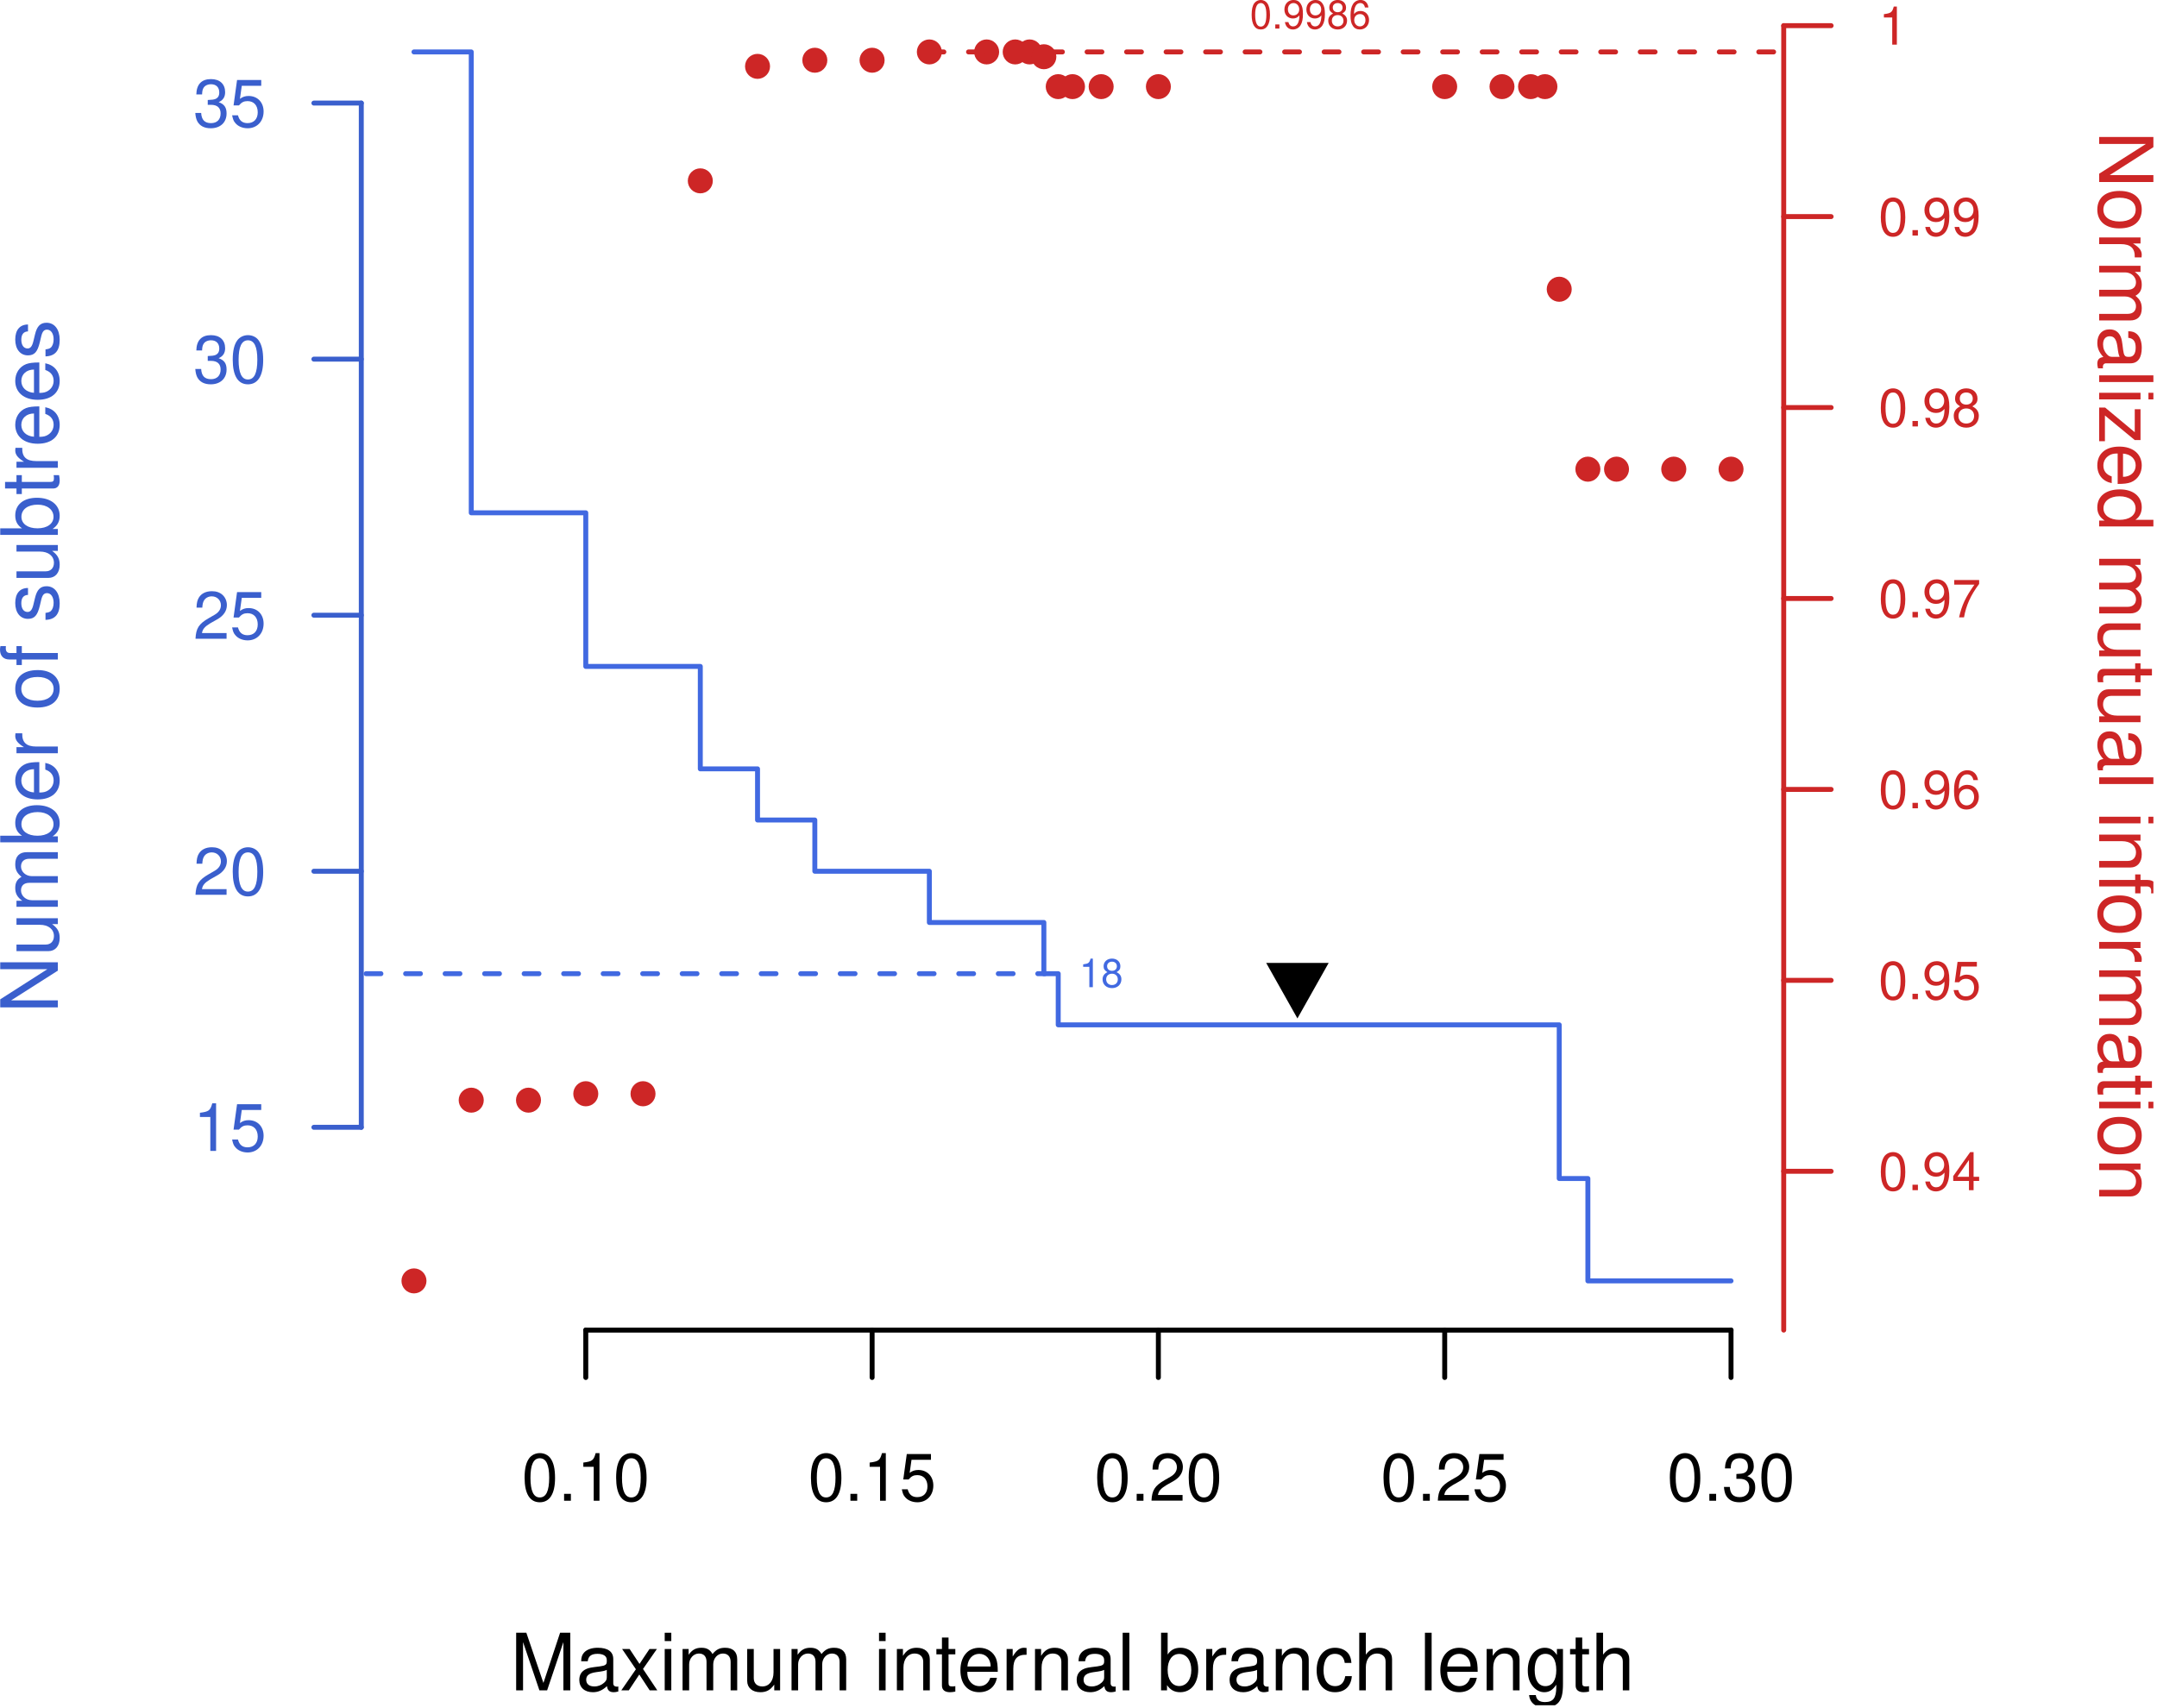 <?xml version="1.0" encoding="UTF-8" standalone="no"?>
<svg
   width="327.548"
   height="259.354"
   viewBox="0 0 327.548 259.354"
   version="1.1"
   id="svg254"
   sodipodi:docname="chainsaw-ha.svg"
   inkscape:version="1.3.2 (091e20e, 2023-11-25)"
   xmlns:inkscape="http://www.inkscape.org/namespaces/inkscape"
   xmlns:sodipodi="http://sodipodi.sourceforge.net/DTD/sodipodi-0.dtd"
   xmlns:xlink="http://www.w3.org/1999/xlink"
   xmlns="http://www.w3.org/2000/svg"
   xmlns:svg="http://www.w3.org/2000/svg">
  <sodipodi:namedview
     id="namedview254"
     pagecolor="#ffffff"
     bordercolor="#666666"
     borderopacity="1.0"
     inkscape:showpageshadow="2"
     inkscape:pageopacity="0.0"
     inkscape:pagecheckerboard="0"
     inkscape:deskcolor="#d1d1d1"
     inkscape:zoom="2.3141646"
     inkscape:cx="163.55794"
     inkscape:cy="129.85247"
     inkscape:window-width="1584"
     inkscape:window-height="976"
     inkscape:window-x="0"
     inkscape:window-y="25"
     inkscape:window-maximized="0"
     inkscape:current-layer="svg254" />
  <defs
     id="defs70">
    <g
       id="g60">
      <g
         id="glyph-0-0">
        <path
           d="M 2.75 -7.234 C 2.094 -7.234 1.484 -6.938 1.125 -6.438 C 0.656 -5.797 0.438 -4.844 0.438 -3.5 C 0.438 -1.062 1.234 0.234 2.75 0.234 C 4.25 0.234 5.062 -1.062 5.062 -3.438 C 5.062 -4.844 4.844 -5.781 4.375 -6.438 C 4.016 -6.938 3.422 -7.234 2.75 -7.234 Z M 2.75 -6.453 C 3.703 -6.453 4.172 -5.484 4.172 -3.516 C 4.172 -1.453 3.703 -0.5 2.734 -0.5 C 1.797 -0.5 1.328 -1.5 1.328 -3.484 C 1.328 -5.484 1.797 -6.453 2.75 -6.453 Z M 2.75 -6.453 "
           id="path1" />
      </g>
      <g
         id="glyph-0-1">
        <path
           d="M 1.906 -1.047 L 0.875 -1.047 L 0.875 0 L 1.906 0 Z M 1.906 -1.047 "
           id="path2" />
      </g>
      <g
         id="glyph-0-2">
        <path
           d="M 2.594 -5.156 L 2.594 0 L 3.469 0 L 3.469 -7.234 L 2.891 -7.234 C 2.578 -6.125 2.375 -5.969 1.016 -5.797 L 1.016 -5.156 Z M 2.594 -5.156 "
           id="path3" />
      </g>
      <g
         id="glyph-0-3">
        <path
           d="M 4.766 -7.094 L 1.094 -7.094 L 0.562 -3.234 L 1.375 -3.234 C 1.797 -3.719 2.125 -3.891 2.688 -3.891 C 3.641 -3.891 4.234 -3.234 4.234 -2.188 C 4.234 -1.172 3.641 -0.547 2.688 -0.547 C 1.906 -0.547 1.438 -0.938 1.234 -1.734 L 0.344 -1.734 C 0.469 -1.156 0.562 -0.875 0.781 -0.625 C 1.188 -0.078 1.906 0.234 2.703 0.234 C 4.125 0.234 5.125 -0.812 5.125 -2.312 C 5.125 -3.703 4.203 -4.672 2.844 -4.672 C 2.344 -4.672 1.938 -4.547 1.531 -4.234 L 1.812 -6.219 L 4.766 -6.219 Z M 4.766 -7.094 "
           id="path4" />
      </g>
      <g
         id="glyph-0-4">
        <path
           d="M 5.062 -0.875 L 1.328 -0.875 C 1.422 -1.469 1.734 -1.844 2.609 -2.375 L 3.609 -2.938 C 4.594 -3.484 5.109 -4.234 5.109 -5.125 C 5.109 -5.719 4.875 -6.281 4.453 -6.672 C 4.031 -7.047 3.516 -7.234 2.844 -7.234 C 1.938 -7.234 1.266 -6.906 0.875 -6.297 C 0.625 -5.906 0.516 -5.453 0.5 -4.734 L 1.375 -4.734 C 1.406 -5.219 1.469 -5.516 1.594 -5.75 C 1.812 -6.188 2.281 -6.453 2.812 -6.453 C 3.609 -6.453 4.203 -5.875 4.203 -5.094 C 4.203 -4.516 3.875 -4.016 3.25 -3.656 L 2.328 -3.125 C 0.844 -2.266 0.422 -1.594 0.344 -0.016 L 5.062 -0.016 Z M 5.062 -0.875 "
           id="path5" />
      </g>
      <g
         id="glyph-0-5">
        <path
           d="M 2.203 -3.328 L 2.688 -3.328 C 3.656 -3.328 4.156 -2.875 4.156 -2.016 C 4.156 -1.094 3.609 -0.547 2.703 -0.547 C 1.734 -0.547 1.266 -1.047 1.203 -2.094 L 0.312 -2.094 C 0.359 -1.516 0.453 -1.141 0.625 -0.812 C 1 -0.125 1.688 0.234 2.656 0.234 C 4.125 0.234 5.062 -0.656 5.062 -2.016 C 5.062 -2.938 4.703 -3.438 3.859 -3.734 C 4.516 -4.016 4.844 -4.516 4.844 -5.234 C 4.844 -6.484 4.047 -7.234 2.688 -7.234 C 1.266 -7.234 0.5 -6.438 0.469 -4.906 L 1.344 -4.906 C 1.359 -5.344 1.406 -5.594 1.516 -5.812 C 1.703 -6.219 2.156 -6.453 2.703 -6.453 C 3.484 -6.453 3.953 -5.984 3.953 -5.203 C 3.953 -4.703 3.766 -4.391 3.375 -4.219 C 3.141 -4.125 2.812 -4.078 2.203 -4.062 Z M 2.203 -3.328 "
           id="path6" />
      </g>
      <g
         id="glyph-1-0">
        <path
           d="M 5.609 0 L 8.078 -7.328 L 8.078 0 L 9.125 0 L 9.125 -8.75 L 7.578 -8.75 L 5.047 -1.125 L 2.453 -8.75 L 0.906 -8.75 L 0.906 0 L 1.953 0 L 1.953 -7.328 L 4.438 0 Z M 5.609 0 "
           id="path7" />
      </g>
      <g
         id="glyph-1-1">
        <path
           d="M 6.422 -0.594 C 6.312 -0.562 6.266 -0.562 6.203 -0.562 C 5.859 -0.562 5.656 -0.75 5.656 -1.062 L 5.656 -4.75 C 5.656 -5.875 4.844 -6.469 3.297 -6.469 C 2.375 -6.469 1.641 -6.203 1.219 -5.734 C 0.922 -5.406 0.797 -5.047 0.781 -4.422 L 1.781 -4.422 C 1.875 -5.203 2.328 -5.547 3.266 -5.547 C 4.172 -5.547 4.672 -5.203 4.672 -4.609 L 4.672 -4.344 C 4.656 -3.906 4.438 -3.75 3.625 -3.641 C 2.203 -3.469 1.984 -3.422 1.609 -3.266 C 0.875 -2.953 0.5 -2.406 0.5 -1.578 C 0.5 -0.438 1.297 0.281 2.562 0.281 C 3.359 0.281 4 0 4.703 -0.641 C 4.781 0 5.094 0.281 5.734 0.281 C 5.953 0.281 6.078 0.25 6.422 0.172 Z M 4.672 -1.984 C 4.672 -1.641 4.578 -1.438 4.266 -1.156 C 3.859 -0.797 3.375 -0.594 2.781 -0.594 C 2 -0.594 1.547 -0.969 1.547 -1.609 C 1.547 -2.266 1.984 -2.609 3.062 -2.766 C 4.125 -2.906 4.328 -2.953 4.672 -3.109 Z M 4.672 -1.984 "
           id="path8" />
      </g>
      <g
         id="glyph-1-2">
        <path
           d="M 3.5 -3.25 L 5.609 -6.281 L 4.484 -6.281 L 2.969 -4.016 L 1.469 -6.281 L 0.328 -6.281 L 2.422 -3.203 L 0.203 0 L 1.344 0 L 2.938 -2.406 L 4.516 0 L 5.672 0 Z M 3.5 -3.25 "
           id="path9" />
      </g>
      <g
         id="glyph-1-3">
        <path
           d="M 1.797 -6.281 L 0.797 -6.281 L 0.797 0 L 1.797 0 Z M 1.797 -8.75 L 0.797 -8.75 L 0.797 -7.484 L 1.797 -7.484 Z M 1.797 -8.75 "
           id="path10" />
      </g>
      <g
         id="glyph-1-4">
        <path
           d="M 0.844 -6.281 L 0.844 0 L 1.844 0 L 1.844 -3.953 C 1.844 -4.859 2.516 -5.594 3.328 -5.594 C 4.062 -5.594 4.484 -5.141 4.484 -4.328 L 4.484 0 L 5.5 0 L 5.5 -3.953 C 5.5 -4.859 6.156 -5.594 6.969 -5.594 C 7.703 -5.594 8.141 -5.125 8.141 -4.328 L 8.141 0 L 9.141 0 L 9.141 -4.719 C 9.141 -5.844 8.5 -6.469 7.312 -6.469 C 6.484 -6.469 5.969 -6.219 5.391 -5.516 C 5.016 -6.188 4.516 -6.469 3.703 -6.469 C 2.859 -6.469 2.297 -6.156 1.766 -5.406 L 1.766 -6.281 Z M 0.844 -6.281 "
           id="path11" />
      </g>
      <g
         id="glyph-1-5">
        <path
           d="M 5.781 0 L 5.781 -6.281 L 4.781 -6.281 L 4.781 -2.719 C 4.781 -1.438 4.109 -0.594 3.078 -0.594 C 2.281 -0.594 1.781 -1.078 1.781 -1.844 L 1.781 -6.281 L 0.781 -6.281 L 0.781 -1.438 C 0.781 -0.391 1.562 0.281 2.781 0.281 C 3.703 0.281 4.297 -0.047 4.891 -0.875 L 4.891 0 Z M 5.781 0 "
           id="path12" />
      </g>
      <g
         id="glyph-1-6" />
      <g
         id="glyph-1-7">
        <path
           d="M 0.844 -6.281 L 0.844 0 L 1.844 0 L 1.844 -3.469 C 1.844 -4.75 2.516 -5.594 3.547 -5.594 C 4.344 -5.594 4.844 -5.109 4.844 -4.359 L 4.844 0 L 5.844 0 L 5.844 -4.75 C 5.844 -5.797 5.062 -6.469 3.859 -6.469 C 2.922 -6.469 2.312 -6.109 1.766 -5.234 L 1.766 -6.281 Z M 0.844 -6.281 "
           id="path13" />
      </g>
      <g
         id="glyph-1-8">
        <path
           d="M 3.047 -6.281 L 2.016 -6.281 L 2.016 -8.016 L 1.016 -8.016 L 1.016 -6.281 L 0.172 -6.281 L 0.172 -5.469 L 1.016 -5.469 L 1.016 -0.719 C 1.016 -0.078 1.453 0.281 2.234 0.281 C 2.5 0.281 2.719 0.25 3.047 0.188 L 3.047 -0.641 C 2.906 -0.609 2.766 -0.594 2.562 -0.594 C 2.141 -0.594 2.016 -0.719 2.016 -1.156 L 2.016 -5.469 L 3.047 -5.469 Z M 3.047 -6.281 "
           id="path14" />
      </g>
      <g
         id="glyph-1-9">
        <path
           d="M 6.156 -2.812 C 6.156 -3.766 6.078 -4.344 5.906 -4.812 C 5.5 -5.844 4.531 -6.469 3.359 -6.469 C 1.609 -6.469 0.484 -5.141 0.484 -3.062 C 0.484 -0.984 1.562 0.281 3.344 0.281 C 4.781 0.281 5.766 -0.547 6.031 -1.906 L 5.016 -1.906 C 4.734 -1.078 4.172 -0.641 3.375 -0.641 C 2.734 -0.641 2.203 -0.938 1.859 -1.469 C 1.625 -1.828 1.531 -2.188 1.531 -2.812 Z M 1.547 -3.625 C 1.625 -4.781 2.344 -5.547 3.344 -5.547 C 4.375 -5.547 5.078 -4.75 5.078 -3.625 Z M 1.547 -3.625 "
           id="path15" />
      </g>
      <g
         id="glyph-1-10">
        <path
           d="M 0.828 -6.281 L 0.828 0 L 1.844 0 L 1.844 -3.266 C 1.844 -4.781 2.469 -5.453 3.859 -5.406 L 3.859 -6.438 C 3.688 -6.453 3.594 -6.469 3.469 -6.469 C 2.812 -6.469 2.328 -6.078 1.75 -5.141 L 1.75 -6.281 Z M 0.828 -6.281 "
           id="path16" />
      </g>
      <g
         id="glyph-1-11">
        <path
           d="M 1.828 -8.75 L 0.812 -8.75 L 0.812 0 L 1.828 0 Z M 1.828 -8.75 "
           id="path17" />
      </g>
      <g
         id="glyph-1-12">
        <path
           d="M 0.641 -8.75 L 0.641 0 L 1.547 0 L 1.547 -0.797 C 2.031 -0.078 2.656 0.281 3.547 0.281 C 5.203 0.281 6.281 -1.078 6.281 -3.172 C 6.281 -5.203 5.25 -6.469 3.594 -6.469 C 2.719 -6.469 2.109 -6.141 1.641 -5.438 L 1.641 -8.75 Z M 3.391 -5.531 C 4.516 -5.531 5.234 -4.562 5.234 -3.062 C 5.234 -1.625 4.484 -0.656 3.391 -0.656 C 2.328 -0.656 1.641 -1.625 1.641 -3.094 C 1.641 -4.578 2.328 -5.531 3.391 -5.531 Z M 3.391 -5.531 "
           id="path18" />
      </g>
      <g
         id="glyph-1-13">
        <path
           d="M 5.656 -4.172 C 5.609 -4.781 5.469 -5.188 5.234 -5.531 C 4.797 -6.125 4.047 -6.469 3.172 -6.469 C 1.469 -6.469 0.375 -5.125 0.375 -3.031 C 0.375 -1.016 1.453 0.281 3.156 0.281 C 4.656 0.281 5.609 -0.625 5.719 -2.156 L 4.719 -2.156 C 4.547 -1.156 4.031 -0.641 3.188 -0.641 C 2.078 -0.641 1.422 -1.547 1.422 -3.031 C 1.422 -4.609 2.062 -5.547 3.156 -5.547 C 4 -5.547 4.531 -5.047 4.641 -4.172 Z M 5.656 -4.172 "
           id="path19" />
      </g>
      <g
         id="glyph-1-14">
        <path
           d="M 0.844 -8.75 L 0.844 0 L 1.844 0 L 1.844 -3.469 C 1.844 -4.75 2.516 -5.594 3.547 -5.594 C 3.875 -5.594 4.188 -5.5 4.422 -5.312 C 4.719 -5.094 4.844 -4.797 4.844 -4.359 L 4.844 0 L 5.828 0 L 5.828 -4.75 C 5.828 -5.812 5.078 -6.469 3.859 -6.469 C 2.969 -6.469 2.422 -6.188 1.844 -5.422 L 1.844 -8.75 Z M 0.844 -8.75 "
           id="path20" />
      </g>
      <g
         id="glyph-1-15">
        <path
           d="M 4.844 -6.281 L 4.844 -5.375 C 4.344 -6.125 3.797 -6.469 3 -6.469 C 1.469 -6.469 0.422 -5.047 0.422 -3.031 C 0.422 -1.984 0.672 -1.219 1.219 -0.578 C 1.688 -0.031 2.281 0.281 2.922 0.281 C 3.688 0.281 4.219 -0.062 4.75 -0.859 L 4.75 -0.531 C 4.75 1.156 4.281 1.781 3.031 1.781 C 2.188 1.781 1.734 1.438 1.641 0.719 L 0.625 0.719 C 0.719 1.891 1.641 2.609 3.016 2.609 C 3.938 2.609 4.703 2.312 5.109 1.812 C 5.594 1.219 5.766 0.438 5.766 -1.031 L 5.766 -6.281 Z M 3.094 -5.547 C 4.156 -5.547 4.75 -4.656 4.75 -3.062 C 4.75 -1.531 4.141 -0.641 3.094 -0.641 C 2.062 -0.641 1.469 -1.547 1.469 -3.094 C 1.469 -4.625 2.062 -5.547 3.094 -5.547 Z M 3.094 -5.547 "
           id="path21" />
      </g>
      <g
         id="glyph-2-0">
        <path
           d="M -8.75 -7.75 L -8.75 -6.703 L -1.594 -6.703 L -8.75 -2.125 L -8.75 -0.906 L 0 -0.906 L 0 -1.969 L -7.094 -1.969 L 0 -6.484 L 0 -7.75 Z M -8.75 -7.75 "
           id="path22" />
      </g>
      <g
         id="glyph-2-1">
        <path
           d="M 0 -5.781 L -6.281 -5.781 L -6.281 -4.781 L -2.719 -4.781 C -1.438 -4.781 -0.594 -4.109 -0.594 -3.078 C -0.594 -2.281 -1.078 -1.781 -1.844 -1.781 L -6.281 -1.781 L -6.281 -0.781 L -1.438 -0.781 C -0.391 -0.781 0.281 -1.562 0.281 -2.781 C 0.281 -3.703 -0.047 -4.297 -0.875 -4.891 L 0 -4.891 Z M 0 -5.781 "
           id="path23" />
      </g>
      <g
         id="glyph-2-2">
        <path
           d="M -6.281 -0.844 L 0 -0.844 L 0 -1.844 L -3.953 -1.844 C -4.859 -1.844 -5.594 -2.516 -5.594 -3.328 C -5.594 -4.062 -5.141 -4.484 -4.328 -4.484 L 0 -4.484 L 0 -5.5 L -3.953 -5.5 C -4.859 -5.5 -5.594 -6.156 -5.594 -6.969 C -5.594 -7.703 -5.125 -8.141 -4.328 -8.141 L 0 -8.141 L 0 -9.141 L -4.719 -9.141 C -5.844 -9.141 -6.469 -8.5 -6.469 -7.312 C -6.469 -6.484 -6.219 -5.969 -5.516 -5.391 C -6.188 -5.016 -6.469 -4.516 -6.469 -3.703 C -6.469 -2.859 -6.156 -2.297 -5.406 -1.766 L -6.281 -1.766 Z M -6.281 -0.844 "
           id="path24" />
      </g>
      <g
         id="glyph-2-3">
        <path
           d="M -8.75 -0.641 L 0 -0.641 L 0 -1.547 L -0.797 -1.547 C -0.078 -2.031 0.281 -2.656 0.281 -3.547 C 0.281 -5.203 -1.078 -6.281 -3.172 -6.281 C -5.203 -6.281 -6.469 -5.25 -6.469 -3.594 C -6.469 -2.719 -6.141 -2.109 -5.438 -1.641 L -8.75 -1.641 Z M -5.531 -3.391 C -5.531 -4.516 -4.562 -5.234 -3.062 -5.234 C -1.625 -5.234 -0.656 -4.484 -0.656 -3.391 C -0.656 -2.328 -1.625 -1.641 -3.094 -1.641 C -4.578 -1.641 -5.531 -2.328 -5.531 -3.391 Z M -5.531 -3.391 "
           id="path25" />
      </g>
      <g
         id="glyph-2-4">
        <path
           d="M -2.812 -6.156 C -3.766 -6.156 -4.344 -6.078 -4.812 -5.906 C -5.844 -5.5 -6.469 -4.531 -6.469 -3.359 C -6.469 -1.609 -5.141 -0.484 -3.062 -0.484 C -0.984 -0.484 0.281 -1.562 0.281 -3.344 C 0.281 -4.781 -0.547 -5.766 -1.906 -6.031 L -1.906 -5.016 C -1.078 -4.734 -0.641 -4.172 -0.641 -3.375 C -0.641 -2.734 -0.938 -2.203 -1.469 -1.859 C -1.828 -1.625 -2.188 -1.531 -2.812 -1.531 Z M -3.625 -1.547 C -4.781 -1.625 -5.547 -2.344 -5.547 -3.344 C -5.547 -4.375 -4.75 -5.078 -3.625 -5.078 Z M -3.625 -1.547 "
           id="path26" />
      </g>
      <g
         id="glyph-2-5">
        <path
           d="M -6.281 -0.828 L 0 -0.828 L 0 -1.844 L -3.266 -1.844 C -4.781 -1.844 -5.453 -2.469 -5.406 -3.859 L -6.438 -3.859 C -6.453 -3.688 -6.469 -3.594 -6.469 -3.469 C -6.469 -2.812 -6.078 -2.328 -5.141 -1.75 L -6.281 -1.75 Z M -6.281 -0.828 "
           id="path27" />
      </g>
      <g
         id="glyph-2-6" />
      <g
         id="glyph-2-7">
        <path
           d="M -6.469 -3.266 C -6.469 -1.484 -5.203 -0.438 -3.094 -0.438 C -0.969 -0.438 0.281 -1.484 0.281 -3.281 C 0.281 -5.047 -0.984 -6.125 -3.047 -6.125 C -5.234 -6.125 -6.469 -5.094 -6.469 -3.266 Z M -5.547 -3.281 C -5.547 -4.406 -4.625 -5.078 -3.062 -5.078 C -1.578 -5.078 -0.641 -4.375 -0.641 -3.281 C -0.641 -2.156 -1.578 -1.469 -3.094 -1.469 C -4.625 -1.469 -5.547 -2.156 -5.547 -3.281 Z M -5.547 -3.281 "
           id="path28" />
      </g>
      <g
         id="glyph-2-8">
        <path
           d="M -6.281 -3.094 L -6.281 -2.047 L -7.266 -2.047 C -7.688 -2.047 -7.906 -2.281 -7.906 -2.75 C -7.906 -2.828 -7.906 -2.875 -7.891 -3.094 L -8.719 -3.094 C -8.766 -2.875 -8.781 -2.734 -8.781 -2.531 C -8.781 -1.609 -8.25 -1.062 -7.359 -1.062 L -6.281 -1.062 L -6.281 -0.219 L -5.469 -0.219 L -5.469 -1.062 L 0 -1.062 L 0 -2.047 L -5.469 -2.047 L -5.469 -3.094 Z M -6.281 -3.094 "
           id="path29" />
      </g>
      <g
         id="glyph-2-9">
        <path
           d="M -4.531 -5.25 C -5.766 -5.25 -6.469 -4.422 -6.469 -2.969 C -6.469 -1.516 -5.719 -0.562 -4.547 -0.562 C -3.562 -0.562 -3.094 -1.062 -2.734 -2.562 L -2.516 -3.484 C -2.344 -4.188 -2.094 -4.469 -1.641 -4.469 C -1.047 -4.469 -0.641 -3.875 -0.641 -3 C -0.641 -2.453 -0.797 -2 -1.062 -1.75 C -1.25 -1.594 -1.422 -1.531 -1.875 -1.469 L -1.875 -0.406 C -0.422 -0.453 0.281 -1.266 0.281 -2.922 C 0.281 -4.5 -0.5 -5.516 -1.719 -5.516 C -2.656 -5.516 -3.172 -4.984 -3.469 -3.734 L -3.703 -2.766 C -3.891 -1.953 -4.156 -1.609 -4.594 -1.609 C -5.188 -1.609 -5.547 -2.125 -5.547 -2.938 C -5.547 -3.75 -5.203 -4.172 -4.531 -4.203 Z M -4.531 -5.25 "
           id="path30" />
      </g>
      <g
         id="glyph-2-10">
        <path
           d="M -6.281 -3.047 L -6.281 -2.016 L -8.016 -2.016 L -8.016 -1.016 L -6.281 -1.016 L -6.281 -0.172 L -5.469 -0.172 L -5.469 -1.016 L -0.719 -1.016 C -0.078 -1.016 0.281 -1.453 0.281 -2.234 C 0.281 -2.5 0.25 -2.719 0.188 -3.047 L -0.641 -3.047 C -0.609 -2.906 -0.594 -2.766 -0.594 -2.562 C -0.594 -2.141 -0.719 -2.016 -1.156 -2.016 L -5.469 -2.016 L -5.469 -3.047 Z M -6.281 -3.047 "
           id="path31" />
      </g>
      <g
         id="glyph-3-0">
        <path
           d="M 1.656 -4.344 C 1.25 -4.344 0.891 -4.156 0.672 -3.859 C 0.391 -3.484 0.266 -2.906 0.266 -2.094 C 0.266 -0.641 0.734 0.141 1.656 0.141 C 2.547 0.141 3.047 -0.641 3.047 -2.062 C 3.047 -2.906 2.906 -3.469 2.625 -3.859 C 2.406 -4.156 2.047 -4.344 1.656 -4.344 Z M 1.656 -3.875 C 2.219 -3.875 2.5 -3.281 2.5 -2.109 C 2.5 -0.875 2.219 -0.297 1.641 -0.297 C 1.078 -0.297 0.797 -0.906 0.797 -2.094 C 0.797 -3.281 1.078 -3.875 1.656 -3.875 Z M 1.656 -3.875 "
           id="path32" />
      </g>
      <g
         id="glyph-3-1">
        <path
           d="M 1.141 -0.625 L 0.516 -0.625 L 0.516 0 L 1.141 0 Z M 1.141 -0.625 "
           id="path33" />
      </g>
      <g
         id="glyph-3-2">
        <path
           d="M 0.312 -0.984 C 0.422 -0.281 0.875 0.141 1.531 0.141 C 2 0.141 2.422 -0.094 2.672 -0.484 C 2.938 -0.906 3.047 -1.438 3.047 -2.219 C 3.047 -2.953 2.953 -3.406 2.688 -3.797 C 2.453 -4.156 2.094 -4.344 1.625 -4.344 C 0.812 -4.344 0.234 -3.734 0.234 -2.891 C 0.234 -2.094 0.766 -1.531 1.531 -1.531 C 1.938 -1.531 2.234 -1.672 2.516 -2 C 2.5 -0.922 2.172 -0.328 1.562 -0.328 C 1.188 -0.328 0.938 -0.562 0.844 -0.984 Z M 1.609 -3.875 C 2.109 -3.875 2.484 -3.469 2.484 -2.906 C 2.484 -2.375 2.125 -2 1.594 -2 C 1.094 -2 0.766 -2.359 0.766 -2.938 C 0.766 -3.484 1.125 -3.875 1.609 -3.875 Z M 1.609 -3.875 "
           id="path34" />
      </g>
      <g
         id="glyph-3-3">
        <path
           d="M 2.344 -2.281 C 2.797 -2.562 2.922 -2.766 2.922 -3.188 C 2.922 -3.859 2.406 -4.344 1.656 -4.344 C 0.906 -4.344 0.375 -3.859 0.375 -3.188 C 0.375 -2.766 0.516 -2.562 0.953 -2.281 C 0.469 -2.047 0.219 -1.688 0.219 -1.203 C 0.219 -0.406 0.797 0.141 1.656 0.141 C 2.484 0.141 3.078 -0.406 3.078 -1.203 C 3.078 -1.688 2.844 -2.047 2.344 -2.281 Z M 1.656 -3.875 C 2.094 -3.875 2.391 -3.594 2.391 -3.172 C 2.391 -2.766 2.094 -2.484 1.656 -2.484 C 1.203 -2.484 0.906 -2.766 0.906 -3.188 C 0.906 -3.594 1.203 -3.875 1.656 -3.875 Z M 1.656 -2.047 C 2.172 -2.047 2.531 -1.703 2.531 -1.188 C 2.531 -0.672 2.188 -0.328 1.641 -0.328 C 1.125 -0.328 0.766 -0.688 0.766 -1.188 C 0.766 -1.703 1.109 -2.047 1.656 -2.047 Z M 1.656 -2.047 "
           id="path35" />
      </g>
      <g
         id="glyph-3-4">
        <path
           d="M 2.984 -3.203 C 2.891 -3.922 2.438 -4.344 1.781 -4.344 C 1.312 -4.344 0.891 -4.109 0.641 -3.719 C 0.375 -3.297 0.266 -2.766 0.266 -1.984 C 0.266 -1.25 0.359 -0.781 0.625 -0.406 C 0.844 -0.047 1.219 0.141 1.688 0.141 C 2.5 0.141 3.078 -0.469 3.078 -1.312 C 3.078 -2.109 2.531 -2.672 1.781 -2.672 C 1.359 -2.672 1.031 -2.516 0.797 -2.203 C 0.797 -3.281 1.141 -3.875 1.75 -3.875 C 2.125 -3.875 2.375 -3.625 2.453 -3.203 Z M 1.703 -2.203 C 2.219 -2.203 2.531 -1.844 2.531 -1.266 C 2.531 -0.719 2.172 -0.328 1.688 -0.328 C 1.203 -0.328 0.828 -0.75 0.828 -1.297 C 0.828 -1.844 1.188 -2.203 1.703 -2.203 Z M 1.703 -2.203 "
           id="path36" />
      </g>
      <g
         id="glyph-3-5">
        <path
           d="M 1.547 -3.094 L 1.547 0 L 2.078 0 L 2.078 -4.344 L 1.734 -4.344 C 1.547 -3.672 1.422 -3.578 0.609 -3.469 L 0.609 -3.094 Z M 1.547 -3.094 "
           id="path37" />
      </g>
      <g
         id="glyph-4-0">
        <path
           d="M 2.203 -5.781 C 1.672 -5.781 1.188 -5.547 0.891 -5.156 C 0.531 -4.641 0.344 -3.875 0.344 -2.797 C 0.344 -0.844 0.984 0.188 2.203 0.188 C 3.406 0.188 4.062 -0.844 4.062 -2.75 C 4.062 -3.875 3.875 -4.625 3.5 -5.156 C 3.203 -5.547 2.734 -5.781 2.203 -5.781 Z M 2.203 -5.156 C 2.953 -5.156 3.344 -4.391 3.344 -2.812 C 3.344 -1.172 2.969 -0.406 2.188 -0.406 C 1.438 -0.406 1.062 -1.203 1.062 -2.797 C 1.062 -4.391 1.438 -5.156 2.203 -5.156 Z M 2.203 -5.156 "
           id="path38" />
      </g>
      <g
         id="glyph-4-1">
        <path
           d="M 1.531 -0.828 L 0.703 -0.828 L 0.703 0 L 1.531 0 Z M 1.531 -0.828 "
           id="path39" />
      </g>
      <g
         id="glyph-4-2">
        <path
           d="M 0.422 -1.312 C 0.562 -0.375 1.172 0.188 2.031 0.188 C 2.656 0.188 3.219 -0.125 3.562 -0.641 C 3.906 -1.203 4.078 -1.906 4.078 -2.953 C 4.078 -3.938 3.922 -4.547 3.594 -5.062 C 3.281 -5.531 2.781 -5.781 2.156 -5.781 C 1.078 -5.781 0.297 -4.969 0.297 -3.859 C 0.297 -2.797 1.031 -2.047 2.047 -2.047 C 2.578 -2.047 2.984 -2.234 3.344 -2.672 C 3.344 -1.234 2.891 -0.438 2.078 -0.438 C 1.578 -0.438 1.234 -0.766 1.125 -1.312 Z M 2.156 -5.172 C 2.812 -5.172 3.297 -4.609 3.297 -3.875 C 3.297 -3.156 2.828 -2.656 2.125 -2.656 C 1.453 -2.656 1.031 -3.141 1.031 -3.906 C 1.031 -4.641 1.5 -5.172 2.156 -5.172 Z M 2.156 -5.172 "
           id="path40" />
      </g>
      <g
         id="glyph-4-3">
        <path
           d="M 2.609 -1.406 L 2.609 0 L 3.312 0 L 3.312 -1.406 L 4.156 -1.406 L 4.156 -2.031 L 3.312 -2.031 L 3.312 -5.781 L 2.797 -5.781 L 0.219 -2.141 L 0.219 -1.406 Z M 2.609 -2.031 L 0.844 -2.031 L 2.609 -4.578 Z M 2.609 -2.031 "
           id="path41" />
      </g>
      <g
         id="glyph-4-4">
        <path
           d="M 3.812 -5.672 L 0.875 -5.672 L 0.453 -2.578 L 1.109 -2.578 C 1.438 -2.969 1.703 -3.109 2.156 -3.109 C 2.906 -3.109 3.391 -2.594 3.391 -1.75 C 3.391 -0.938 2.906 -0.438 2.141 -0.438 C 1.531 -0.438 1.156 -0.75 0.984 -1.391 L 0.281 -1.391 C 0.375 -0.922 0.453 -0.703 0.625 -0.5 C 0.938 -0.062 1.516 0.188 2.156 0.188 C 3.297 0.188 4.109 -0.641 4.109 -1.844 C 4.109 -2.969 3.359 -3.734 2.266 -3.734 C 1.875 -3.734 1.547 -3.625 1.219 -3.391 L 1.453 -4.969 L 3.812 -4.969 Z M 3.812 -5.672 "
           id="path42" />
      </g>
      <g
         id="glyph-4-5">
        <path
           d="M 3.984 -4.281 C 3.844 -5.219 3.234 -5.781 2.375 -5.781 C 1.75 -5.781 1.188 -5.484 0.859 -4.953 C 0.5 -4.391 0.344 -3.688 0.344 -2.641 C 0.344 -1.656 0.484 -1.047 0.828 -0.531 C 1.125 -0.062 1.625 0.188 2.25 0.188 C 3.328 0.188 4.109 -0.625 4.109 -1.75 C 4.109 -2.812 3.391 -3.562 2.375 -3.562 C 1.812 -3.562 1.375 -3.359 1.062 -2.938 C 1.078 -4.375 1.516 -5.156 2.328 -5.156 C 2.828 -5.156 3.172 -4.844 3.281 -4.281 Z M 2.281 -2.938 C 2.953 -2.938 3.391 -2.469 3.391 -1.703 C 3.391 -0.969 2.906 -0.438 2.25 -0.438 C 1.594 -0.438 1.109 -0.984 1.109 -1.734 C 1.109 -2.453 1.578 -2.938 2.281 -2.938 Z M 2.281 -2.938 "
           id="path43" />
      </g>
      <g
         id="glyph-4-6">
        <path
           d="M 4.156 -5.672 L 0.375 -5.672 L 0.375 -4.969 L 3.438 -4.969 C 2.078 -3.047 1.531 -1.859 1.109 0 L 1.859 0 C 2.172 -1.812 2.875 -3.375 4.156 -5.078 Z M 4.156 -5.672 "
           id="path44" />
      </g>
      <g
         id="glyph-4-7">
        <path
           d="M 3.125 -3.047 C 3.719 -3.406 3.906 -3.703 3.906 -4.234 C 3.906 -5.156 3.203 -5.781 2.203 -5.781 C 1.203 -5.781 0.5 -5.156 0.5 -4.25 C 0.5 -3.703 0.688 -3.422 1.266 -3.047 C 0.609 -2.719 0.297 -2.25 0.297 -1.609 C 0.297 -0.547 1.078 0.188 2.203 0.188 C 3.312 0.188 4.109 -0.547 4.109 -1.609 C 4.109 -2.25 3.781 -2.719 3.125 -3.047 Z M 2.203 -5.156 C 2.797 -5.156 3.188 -4.797 3.188 -4.219 C 3.188 -3.688 2.797 -3.312 2.203 -3.312 C 1.594 -3.312 1.219 -3.688 1.219 -4.234 C 1.219 -4.797 1.594 -5.156 2.203 -5.156 Z M 2.203 -2.734 C 2.906 -2.734 3.391 -2.266 3.391 -1.594 C 3.391 -0.891 2.906 -0.438 2.188 -0.438 C 1.5 -0.438 1.016 -0.906 1.016 -1.578 C 1.016 -2.266 1.484 -2.734 2.203 -2.734 Z M 2.203 -2.734 "
           id="path45" />
      </g>
      <g
         id="glyph-4-8">
        <path
           d="M 2.078 -4.125 L 2.078 0 L 2.781 0 L 2.781 -5.781 L 2.312 -5.781 C 2.062 -4.891 1.906 -4.781 0.812 -4.625 L 0.812 -4.125 Z M 2.078 -4.125 "
           id="path46" />
      </g>
      <g
         id="glyph-5-0">
        <path
           d="M 8.75 7.75 L 8.75 6.703 L 1.594 6.703 L 8.75 2.125 L 8.75 0.906 L 0 0.906 L 0 1.969 L 7.094 1.969 L 0 6.484 L 0 7.75 Z M 8.75 7.75 "
           id="path47" />
      </g>
      <g
         id="glyph-5-1">
        <path
           d="M 6.469 3.266 C 6.469 1.484 5.203 0.438 3.094 0.438 C 0.969 0.438 -0.281 1.484 -0.281 3.281 C -0.281 5.047 0.984 6.125 3.047 6.125 C 5.234 6.125 6.469 5.094 6.469 3.266 Z M 5.547 3.281 C 5.547 4.406 4.625 5.078 3.062 5.078 C 1.578 5.078 0.641 4.375 0.641 3.281 C 0.641 2.156 1.578 1.469 3.094 1.469 C 4.625 1.469 5.547 2.156 5.547 3.281 Z M 5.547 3.281 "
           id="path48" />
      </g>
      <g
         id="glyph-5-2">
        <path
           d="M 6.281 0.828 L 0 0.828 L 0 1.844 L 3.266 1.844 C 4.781 1.844 5.453 2.469 5.406 3.859 L 6.438 3.859 C 6.453 3.688 6.469 3.594 6.469 3.469 C 6.469 2.812 6.078 2.328 5.141 1.75 L 6.281 1.75 Z M 6.281 0.828 "
           id="path49" />
      </g>
      <g
         id="glyph-5-3">
        <path
           d="M 6.281 0.844 L 0 0.844 L 0 1.844 L 3.953 1.844 C 4.859 1.844 5.594 2.516 5.594 3.328 C 5.594 4.062 5.141 4.484 4.328 4.484 L 0 4.484 L 0 5.5 L 3.953 5.5 C 4.859 5.5 5.594 6.156 5.594 6.969 C 5.594 7.703 5.125 8.141 4.328 8.141 L 0 8.141 L 0 9.141 L 4.719 9.141 C 5.844 9.141 6.469 8.5 6.469 7.312 C 6.469 6.484 6.219 5.969 5.516 5.391 C 6.188 5.016 6.469 4.516 6.469 3.703 C 6.469 2.859 6.156 2.297 5.406 1.766 L 6.281 1.766 Z M 6.281 0.844 "
           id="path50" />
      </g>
      <g
         id="glyph-5-4">
        <path
           d="M 0.594 6.422 C 0.562 6.312 0.562 6.266 0.562 6.203 C 0.562 5.859 0.75 5.656 1.062 5.656 L 4.75 5.656 C 5.875 5.656 6.469 4.844 6.469 3.297 C 6.469 2.375 6.203 1.641 5.734 1.219 C 5.406 0.922 5.047 0.797 4.422 0.781 L 4.422 1.781 C 5.203 1.875 5.547 2.328 5.547 3.266 C 5.547 4.172 5.203 4.672 4.609 4.672 L 4.344 4.672 C 3.906 4.656 3.75 4.438 3.641 3.625 C 3.469 2.203 3.422 1.984 3.266 1.609 C 2.953 0.875 2.406 0.5 1.578 0.5 C 0.438 0.5 -0.281 1.297 -0.281 2.562 C -0.281 3.359 0 4 0.641 4.703 C 0 4.781 -0.281 5.094 -0.281 5.734 C -0.281 5.953 -0.25 6.078 -0.172 6.422 Z M 1.984 4.672 C 1.641 4.672 1.438 4.578 1.156 4.266 C 0.797 3.859 0.594 3.375 0.594 2.781 C 0.594 2 0.969 1.547 1.609 1.547 C 2.266 1.547 2.609 1.984 2.766 3.062 C 2.906 4.125 2.953 4.328 3.109 4.672 Z M 1.984 4.672 "
           id="path51" />
      </g>
      <g
         id="glyph-5-5">
        <path
           d="M 8.75 1.828 L 8.75 0.812 L 0 0.812 L 0 1.828 Z M 8.75 1.828 "
           id="path52" />
      </g>
      <g
         id="glyph-5-6">
        <path
           d="M 6.281 1.797 L 6.281 0.797 L 0 0.797 L 0 1.797 Z M 8.75 1.797 L 8.75 0.797 L 7.484 0.797 L 7.484 1.797 Z M 8.75 1.797 "
           id="path53" />
      </g>
      <g
         id="glyph-5-7">
        <path
           d="M 6.281 5.312 L 6.281 0.625 L 5.406 0.625 L 5.406 4.125 L 0.906 0.375 L 0 0.375 L 0 5.484 L 0.875 5.484 L 0.875 1.578 L 5.406 5.312 Z M 6.281 5.312 "
           id="path54" />
      </g>
      <g
         id="glyph-5-8">
        <path
           d="M 2.812 6.156 C 3.766 6.156 4.344 6.078 4.812 5.906 C 5.844 5.5 6.469 4.531 6.469 3.359 C 6.469 1.609 5.141 0.484 3.062 0.484 C 0.984 0.484 -0.281 1.562 -0.281 3.344 C -0.281 4.781 0.547 5.766 1.906 6.031 L 1.906 5.016 C 1.078 4.734 0.641 4.172 0.641 3.375 C 0.641 2.734 0.938 2.203 1.469 1.859 C 1.828 1.625 2.188 1.531 2.812 1.531 Z M 3.625 1.547 C 4.781 1.625 5.547 2.344 5.547 3.344 C 5.547 4.375 4.75 5.078 3.625 5.078 Z M 3.625 1.547 "
           id="path55" />
      </g>
      <g
         id="glyph-5-9">
        <path
           d="M 8.75 5.938 L 8.75 4.938 L 5.5 4.938 C 6.125 4.531 6.469 3.859 6.469 3.016 C 6.469 1.375 5.156 0.312 3.156 0.312 C 1.031 0.312 -0.281 1.344 -0.281 3.047 C -0.281 3.906 0.047 4.516 0.828 5.047 L 0 5.047 L 0 5.938 Z M 5.531 3.188 C 5.531 4.266 4.578 4.938 3.078 4.938 C 1.625 4.938 0.656 4.25 0.656 3.188 C 0.656 2.094 1.625 1.359 3.094 1.359 C 4.562 1.359 5.531 2.094 5.531 3.188 Z M 5.531 3.188 "
           id="path56" />
      </g>
      <g
         id="glyph-5-10">
        <path
           d="M 0 5.781 L 6.281 5.781 L 6.281 4.781 L 2.719 4.781 C 1.438 4.781 0.594 4.109 0.594 3.078 C 0.594 2.281 1.078 1.781 1.844 1.781 L 6.281 1.781 L 6.281 0.781 L 1.438 0.781 C 0.391 0.781 -0.281 1.562 -0.281 2.781 C -0.281 3.703 0.047 4.297 0.875 4.891 L 0 4.891 Z M 0 5.781 "
           id="path57" />
      </g>
      <g
         id="glyph-5-11">
        <path
           d="M 6.281 3.047 L 6.281 2.016 L 8.016 2.016 L 8.016 1.016 L 6.281 1.016 L 6.281 0.172 L 5.469 0.172 L 5.469 1.016 L 0.719 1.016 C 0.078 1.016 -0.281 1.453 -0.281 2.234 C -0.281 2.5 -0.25 2.719 -0.188 3.047 L 0.641 3.047 C 0.609 2.906 0.594 2.766 0.594 2.562 C 0.594 2.141 0.719 2.016 1.156 2.016 L 5.469 2.016 L 5.469 3.047 Z M 6.281 3.047 "
           id="path58" />
      </g>
      <g
         id="glyph-5-12" />
      <g
         id="glyph-5-13">
        <path
           d="M 6.281 0.844 L 0 0.844 L 0 1.844 L 3.469 1.844 C 4.75 1.844 5.594 2.516 5.594 3.547 C 5.594 4.344 5.109 4.844 4.359 4.844 L 0 4.844 L 0 5.844 L 4.75 5.844 C 5.797 5.844 6.469 5.062 6.469 3.859 C 6.469 2.922 6.109 2.312 5.234 1.766 L 6.281 1.766 Z M 6.281 0.844 "
           id="path59" />
      </g>
      <g
         id="glyph-5-14">
        <path
           d="M 6.281 3.094 L 6.281 2.047 L 7.266 2.047 C 7.688 2.047 7.906 2.281 7.906 2.75 C 7.906 2.828 7.906 2.875 7.891 3.094 L 8.719 3.094 C 8.766 2.875 8.781 2.734 8.781 2.531 C 8.781 1.609 8.25 1.062 7.359 1.062 L 6.281 1.062 L 6.281 0.219 L 5.469 0.219 L 5.469 1.062 L 0 1.062 L 0 2.047 L 5.469 2.047 L 5.469 3.094 Z M 6.281 3.094 "
           id="path60" />
      </g>
    </g>
    <clipPath
       id="clip-0">
      <path
         clip-rule="nonzero"
         d="M 232 250 L 238 250 L 238 259 L 232 259 Z M 232 250 "
         id="path61" />
    </clipPath>
    <clipPath
       id="clip-1">
      <path
         clip-rule="nonzero"
         d="M 140 7 L 270.863 7 L 270.863 9 L 140 9 Z M 140 7 "
         id="path62" />
    </clipPath>
    <clipPath
       id="clip-2">
      <path
         clip-rule="nonzero"
         d="M 318 20 L 327 20 L 327 28 L 318 28 Z M 318 20 "
         id="path63" />
    </clipPath>
    <clipPath
       id="clip-3">
      <path
         clip-rule="nonzero"
         d="M 318 57 L 327 57 L 327 59 L 318 59 Z M 318 57 "
         id="path64" />
    </clipPath>
    <clipPath
       id="clip-4">
      <path
         clip-rule="nonzero"
         d="M 318 59 L 327 59 L 327 61 L 318 61 Z M 318 59 "
         id="path65" />
    </clipPath>
    <clipPath
       id="clip-5">
      <path
         clip-rule="nonzero"
         d="M 318 74 L 327 74 L 327 80 L 318 80 Z M 318 74 "
         id="path66" />
    </clipPath>
    <clipPath
       id="clip-6">
      <path
         clip-rule="nonzero"
         d="M 318 118 L 327 118 L 327 120 L 318 120 Z M 318 118 "
         id="path67" />
    </clipPath>
    <clipPath
       id="clip-7">
      <path
         clip-rule="nonzero"
         d="M 318 124 L 327 124 L 327 126 L 318 126 Z M 318 124 "
         id="path68" />
    </clipPath>
    <clipPath
       id="clip-8">
      <path
         clip-rule="nonzero"
         d="M 318 132 L 327 132 L 327 136 L 318 136 Z M 318 132 "
         id="path69" />
    </clipPath>
    <clipPath
       id="clip-9">
      <path
         clip-rule="nonzero"
         d="M 318 167 L 327 167 L 327 169 L 318 169 Z M 318 167 "
         id="path70" />
    </clipPath>
  </defs>
  <path
     fill="none"
     stroke-width="0.75"
     stroke-linecap="round"
     stroke-linejoin="round"
     stroke="rgb(0%, 0%, 0%)"
     stroke-opacity="1"
     stroke-miterlimit="10"
     d="M 88.953 -202.02 L 262.863 -202.02 "
     transform="matrix(1, 0, 0, -1, 0, 0)"
     id="path71" />
  <path
     fill="none"
     stroke-width="0.75"
     stroke-linecap="round"
     stroke-linejoin="round"
     stroke="rgb(0%, 0%, 0%)"
     stroke-opacity="1"
     stroke-miterlimit="10"
     d="M 88.953 -202.02 L 88.953 -209.219 "
     transform="matrix(1, 0, 0, -1, 0, 0)"
     id="path72" />
  <path
     fill="none"
     stroke-width="0.75"
     stroke-linecap="round"
     stroke-linejoin="round"
     stroke="rgb(0%, 0%, 0%)"
     stroke-opacity="1"
     stroke-miterlimit="10"
     d="M 132.434 -202.02 L 132.434 -209.219 "
     transform="matrix(1, 0, 0, -1, 0, 0)"
     id="path73" />
  <path
     fill="none"
     stroke-width="0.75"
     stroke-linecap="round"
     stroke-linejoin="round"
     stroke="rgb(0%, 0%, 0%)"
     stroke-opacity="1"
     stroke-miterlimit="10"
     d="M 175.902 -202.02 L 175.902 -209.219 "
     transform="matrix(1, 0, 0, -1, 0, 0)"
     id="path74" />
  <path
     fill="none"
     stroke-width="0.75"
     stroke-linecap="round"
     stroke-linejoin="round"
     stroke="rgb(0%, 0%, 0%)"
     stroke-opacity="1"
     stroke-miterlimit="10"
     d="M 219.383 -202.02 L 219.383 -209.219 "
     transform="matrix(1, 0, 0, -1, 0, 0)"
     id="path75" />
  <path
     fill="none"
     stroke-width="0.75"
     stroke-linecap="round"
     stroke-linejoin="round"
     stroke="rgb(0%, 0%, 0%)"
     stroke-opacity="1"
     stroke-miterlimit="10"
     d="M 262.863 -202.02 L 262.863 -209.219 "
     transform="matrix(1, 0, 0, -1, 0, 0)"
     id="path76" />
  <g
     fill="rgb(0%, 0%, 0%)"
     fill-opacity="1"
     id="g79">
    <use
       xlink:href="#glyph-0-0"
       x="79.224"
       y="227.938"
       id="use76" />
    <use
       xlink:href="#glyph-0-1"
       x="84.784"
       y="227.938"
       id="use77" />
    <use
       xlink:href="#glyph-0-2"
       x="87.564"
       y="227.938"
       id="use78" />
    <use
       xlink:href="#glyph-0-0"
       x="93.124"
       y="227.938"
       id="use79" />
  </g>
  <g
     fill="rgb(0%, 0%, 0%)"
     fill-opacity="1"
     id="g83">
    <use
       xlink:href="#glyph-0-0"
       x="122.704"
       y="227.938"
       id="use80" />
    <use
       xlink:href="#glyph-0-1"
       x="128.264"
       y="227.938"
       id="use81" />
    <use
       xlink:href="#glyph-0-2"
       x="131.044"
       y="227.938"
       id="use82" />
    <use
       xlink:href="#glyph-0-3"
       x="136.604"
       y="227.938"
       id="use83" />
  </g>
  <g
     fill="rgb(0%, 0%, 0%)"
     fill-opacity="1"
     id="g87">
    <use
       xlink:href="#glyph-0-0"
       x="166.174"
       y="227.938"
       id="use84" />
    <use
       xlink:href="#glyph-0-1"
       x="171.734"
       y="227.938"
       id="use85" />
    <use
       xlink:href="#glyph-0-4"
       x="174.514"
       y="227.938"
       id="use86" />
    <use
       xlink:href="#glyph-0-0"
       x="180.074"
       y="227.938"
       id="use87" />
  </g>
  <g
     fill="rgb(0%, 0%, 0%)"
     fill-opacity="1"
     id="g91">
    <use
       xlink:href="#glyph-0-0"
       x="209.654"
       y="227.938"
       id="use88" />
    <use
       xlink:href="#glyph-0-1"
       x="215.214"
       y="227.938"
       id="use89" />
    <use
       xlink:href="#glyph-0-4"
       x="217.994"
       y="227.938"
       id="use90" />
    <use
       xlink:href="#glyph-0-3"
       x="223.554"
       y="227.938"
       id="use91" />
  </g>
  <g
     fill="rgb(0%, 0%, 0%)"
     fill-opacity="1"
     id="g95">
    <use
       xlink:href="#glyph-0-0"
       x="253.134"
       y="227.938"
       id="use92" />
    <use
       xlink:href="#glyph-0-1"
       x="258.694"
       y="227.938"
       id="use93" />
    <use
       xlink:href="#glyph-0-5"
       x="261.474"
       y="227.938"
       id="use94" />
    <use
       xlink:href="#glyph-0-0"
       x="267.034"
       y="227.938"
       id="use95" />
  </g>
  <g
     fill="rgb(0%, 0%, 0%)"
     fill-opacity="1"
     id="g100">
    <use
       xlink:href="#glyph-1-0"
       x="77.474"
       y="256.738"
       id="use96" />
    <use
       xlink:href="#glyph-1-1"
       x="87.47"
       y="256.738"
       id="use97" />
    <use
       xlink:href="#glyph-1-2"
       x="94.142"
       y="256.738"
       id="use98" />
    <use
       xlink:href="#glyph-1-3"
       x="100.142"
       y="256.738"
       id="use99" />
    <use
       xlink:href="#glyph-1-4"
       x="102.806"
       y="256.738"
       id="use100" />
  </g>
  <g
     fill="rgb(0%, 0%, 0%)"
     fill-opacity="1"
     id="g108">
    <use
       xlink:href="#glyph-1-5"
       x="112.682"
       y="256.738"
       id="use101" />
    <use
       xlink:href="#glyph-1-4"
       x="119.354"
       y="256.738"
       id="use102" />
    <use
       xlink:href="#glyph-1-6"
       x="129.35"
       y="256.738"
       id="use103" />
    <use
       xlink:href="#glyph-1-3"
       x="132.686"
       y="256.738"
       id="use104" />
    <use
       xlink:href="#glyph-1-7"
       x="135.35"
       y="256.738"
       id="use105" />
    <use
       xlink:href="#glyph-1-8"
       x="142.022"
       y="256.738"
       id="use106" />
    <use
       xlink:href="#glyph-1-9"
       x="145.358"
       y="256.738"
       id="use107" />
    <use
       xlink:href="#glyph-1-10"
       x="152.03"
       y="256.738"
       id="use108" />
  </g>
  <g
     fill="rgb(0%, 0%, 0%)"
     fill-opacity="1"
     id="g114">
    <use
       xlink:href="#glyph-1-7"
       x="156.326"
       y="256.738"
       id="use109" />
    <use
       xlink:href="#glyph-1-1"
       x="162.998"
       y="256.738"
       id="use110" />
    <use
       xlink:href="#glyph-1-11"
       x="169.67"
       y="256.738"
       id="use111" />
    <use
       xlink:href="#glyph-1-6"
       x="172.334"
       y="256.738"
       id="use112" />
    <use
       xlink:href="#glyph-1-12"
       x="175.67"
       y="256.738"
       id="use113" />
    <use
       xlink:href="#glyph-1-10"
       x="182.342"
       y="256.738"
       id="use114" />
  </g>
  <g
     fill="rgb(0%, 0%, 0%)"
     fill-opacity="1"
     id="g122">
    <use
       xlink:href="#glyph-1-1"
       x="186.218"
       y="256.738"
       id="use115" />
    <use
       xlink:href="#glyph-1-7"
       x="192.89"
       y="256.738"
       id="use116" />
    <use
       xlink:href="#glyph-1-13"
       x="199.562"
       y="256.738"
       id="use117" />
    <use
       xlink:href="#glyph-1-14"
       x="205.562"
       y="256.738"
       id="use118" />
    <use
       xlink:href="#glyph-1-6"
       x="212.234"
       y="256.738"
       id="use119" />
    <use
       xlink:href="#glyph-1-11"
       x="215.57"
       y="256.738"
       id="use120" />
    <use
       xlink:href="#glyph-1-9"
       x="218.234"
       y="256.738"
       id="use121" />
    <use
       xlink:href="#glyph-1-7"
       x="224.906"
       y="256.738"
       id="use122" />
  </g>
  <g
     clip-path="url(#clip-0)"
     id="g124">
    <g
       fill="rgb(0%, 0%, 0%)"
       fill-opacity="1"
       id="g123">
      <use
         xlink:href="#glyph-1-15"
         x="231.578"
         y="256.738"
         id="use123" />
    </g>
  </g>
  <g
     fill="rgb(0%, 0%, 0%)"
     fill-opacity="1"
     id="g125">
    <use
       xlink:href="#glyph-1-8"
       x="238.25"
       y="256.738"
       id="use124" />
    <use
       xlink:href="#glyph-1-14"
       x="241.586"
       y="256.738"
       id="use125" />
  </g>
  <path
     fill="none"
     stroke-width="0.75"
     stroke-linecap="round"
     stroke-linejoin="round"
     stroke="rgb(22.745%, 37.254%, 80.391%)"
     stroke-opacity="1"
     stroke-miterlimit="10"
     d="M 54.863 -171.219 L 54.863 -15.656 "
     transform="matrix(1, 0, 0, -1, 0, 0)"
     id="path125" />
  <path
     fill="none"
     stroke-width="0.75"
     stroke-linecap="round"
     stroke-linejoin="round"
     stroke="rgb(22.745%, 37.254%, 80.391%)"
     stroke-opacity="1"
     stroke-miterlimit="10"
     d="M 54.863 -171.219 L 47.664 -171.219 "
     transform="matrix(1, 0, 0, -1, 0, 0)"
     id="path126" />
  <path
     fill="none"
     stroke-width="0.75"
     stroke-linecap="round"
     stroke-linejoin="round"
     stroke="rgb(22.745%, 37.254%, 80.391%)"
     stroke-opacity="1"
     stroke-miterlimit="10"
     d="M 54.863 -132.328 L 47.664 -132.328 "
     transform="matrix(1, 0, 0, -1, 0, 0)"
     id="path127" />
  <path
     fill="none"
     stroke-width="0.75"
     stroke-linecap="round"
     stroke-linejoin="round"
     stroke="rgb(22.745%, 37.254%, 80.391%)"
     stroke-opacity="1"
     stroke-miterlimit="10"
     d="M 54.863 -93.438 L 47.664 -93.438 "
     transform="matrix(1, 0, 0, -1, 0, 0)"
     id="path128" />
  <path
     fill="none"
     stroke-width="0.75"
     stroke-linecap="round"
     stroke-linejoin="round"
     stroke="rgb(22.745%, 37.254%, 80.391%)"
     stroke-opacity="1"
     stroke-miterlimit="10"
     d="M 54.863 -54.547 L 47.664 -54.547 "
     transform="matrix(1, 0, 0, -1, 0, 0)"
     id="path129" />
  <path
     fill="none"
     stroke-width="0.75"
     stroke-linecap="round"
     stroke-linejoin="round"
     stroke="rgb(22.745%, 37.254%, 80.391%)"
     stroke-opacity="1"
     stroke-miterlimit="10"
     d="M 54.863 -15.656 L 47.664 -15.656 "
     transform="matrix(1, 0, 0, -1, 0, 0)"
     id="path130" />
  <g
     fill="rgb(22.745%, 37.254%, 80.391%)"
     fill-opacity="1"
     id="g131">
    <use
       xlink:href="#glyph-0-2"
       x="29.344"
       y="174.808"
       id="use130" />
    <use
       xlink:href="#glyph-0-3"
       x="34.904"
       y="174.808"
       id="use131" />
  </g>
  <g
     fill="rgb(22.745%, 37.254%, 80.391%)"
     fill-opacity="1"
     id="g133">
    <use
       xlink:href="#glyph-0-4"
       x="29.344"
       y="135.918"
       id="use132" />
    <use
       xlink:href="#glyph-0-0"
       x="34.904"
       y="135.918"
       id="use133" />
  </g>
  <g
     fill="rgb(22.745%, 37.254%, 80.391%)"
     fill-opacity="1"
     id="g135">
    <use
       xlink:href="#glyph-0-4"
       x="29.344"
       y="97.028"
       id="use134" />
    <use
       xlink:href="#glyph-0-3"
       x="34.904"
       y="97.028"
       id="use135" />
  </g>
  <g
     fill="rgb(22.745%, 37.254%, 80.391%)"
     fill-opacity="1"
     id="g137">
    <use
       xlink:href="#glyph-0-5"
       x="29.344"
       y="58.138"
       id="use136" />
    <use
       xlink:href="#glyph-0-0"
       x="34.904"
       y="58.138"
       id="use137" />
  </g>
  <g
     fill="rgb(22.745%, 37.254%, 80.391%)"
     fill-opacity="1"
     id="g139">
    <use
       xlink:href="#glyph-0-5"
       x="29.344"
       y="19.248"
       id="use138" />
    <use
       xlink:href="#glyph-0-3"
       x="34.904"
       y="19.248"
       id="use139" />
  </g>
  <g
     fill="rgb(22.745%, 37.254%, 80.391%)"
     fill-opacity="1"
     id="g157">
    <use
       xlink:href="#glyph-2-0"
       x="8.784"
       y="153.908"
       id="use140" />
    <use
       xlink:href="#glyph-2-1"
       x="8.784"
       y="145.244"
       id="use141" />
    <use
       xlink:href="#glyph-2-2"
       x="8.784"
       y="138.572"
       id="use142" />
    <use
       xlink:href="#glyph-2-3"
       x="8.784"
       y="128.576"
       id="use143" />
    <use
       xlink:href="#glyph-2-4"
       x="8.784"
       y="121.904"
       id="use144" />
    <use
       xlink:href="#glyph-2-5"
       x="8.784"
       y="115.232"
       id="use145" />
    <use
       xlink:href="#glyph-2-6"
       x="8.784"
       y="111.236"
       id="use146" />
    <use
       xlink:href="#glyph-2-7"
       x="8.784"
       y="107.9"
       id="use147" />
    <use
       xlink:href="#glyph-2-8"
       x="8.784"
       y="101.228"
       id="use148" />
    <use
       xlink:href="#glyph-2-6"
       x="8.784"
       y="97.892"
       id="use149" />
    <use
       xlink:href="#glyph-2-9"
       x="8.784"
       y="94.556"
       id="use150" />
    <use
       xlink:href="#glyph-2-1"
       x="8.784"
       y="88.556"
       id="use151" />
    <use
       xlink:href="#glyph-2-3"
       x="8.784"
       y="81.884"
       id="use152" />
    <use
       xlink:href="#glyph-2-10"
       x="8.784"
       y="75.212"
       id="use153" />
    <use
       xlink:href="#glyph-2-5"
       x="8.784"
       y="71.876"
       id="use154" />
    <use
       xlink:href="#glyph-2-4"
       x="8.784"
       y="67.88"
       id="use155" />
    <use
       xlink:href="#glyph-2-4"
       x="8.784"
       y="61.208"
       id="use156" />
    <use
       xlink:href="#glyph-2-9"
       x="8.784"
       y="54.536"
       id="use157" />
  </g>
  <path
     fill-rule="nonzero"
     fill="rgb(80.391%, 14.902%, 14.902%)"
     fill-opacity="1"
     stroke-width="0.75"
     stroke-linecap="round"
     stroke-linejoin="round"
     stroke="rgb(80.391%, 14.902%, 14.902%)"
     stroke-opacity="1"
     stroke-miterlimit="10"
     d="M 61.34 -194.547 C 61.34 -193.711 62.027 -193.023 62.863 -193.023 C 63.703 -193.023 64.387 -193.711 64.387 -194.547 C 64.387 -195.387 63.703 -196.07 62.863 -196.07 C 62.027 -196.07 61.34 -195.387 61.34 -194.547 "
     transform="matrix(1, 0, 0, -1, 0, 0)"
     id="path157" />
  <path
     fill-rule="nonzero"
     fill="rgb(80.391%, 14.902%, 14.902%)"
     fill-opacity="1"
     stroke-width="0.75"
     stroke-linecap="round"
     stroke-linejoin="round"
     stroke="rgb(80.391%, 14.902%, 14.902%)"
     stroke-opacity="1"
     stroke-miterlimit="10"
     d="M 70.027 -167.098 C 70.027 -166.262 70.73 -165.574 71.566 -165.574 C 72.406 -165.574 73.086 -166.262 73.086 -167.098 C 73.086 -167.941 72.406 -168.621 71.566 -168.621 C 70.73 -168.621 70.027 -167.941 70.027 -167.098 "
     transform="matrix(1, 0, 0, -1, 0, 0)"
     id="path158" />
  <path
     fill-rule="nonzero"
     fill="rgb(80.391%, 14.902%, 14.902%)"
     fill-opacity="1"
     stroke-width="0.75"
     stroke-linecap="round"
     stroke-linejoin="round"
     stroke="rgb(80.391%, 14.902%, 14.902%)"
     stroke-opacity="1"
     stroke-miterlimit="10"
     d="M 78.73 -167.098 C 78.73 -166.262 79.418 -165.574 80.254 -165.574 C 81.09 -165.574 81.777 -166.262 81.777 -167.098 C 81.777 -167.941 81.09 -168.621 80.254 -168.621 C 79.418 -168.621 78.73 -167.941 78.73 -167.098 "
     transform="matrix(1, 0, 0, -1, 0, 0)"
     id="path159" />
  <path
     fill-rule="nonzero"
     fill="rgb(80.391%, 14.902%, 14.902%)"
     fill-opacity="1"
     stroke-width="0.75"
     stroke-linecap="round"
     stroke-linejoin="round"
     stroke="rgb(80.391%, 14.902%, 14.902%)"
     stroke-opacity="1"
     stroke-miterlimit="10"
     d="M 87.43 -166.133 C 87.43 -165.293 88.117 -164.59 88.953 -164.59 C 89.793 -164.59 90.477 -165.293 90.477 -166.133 C 90.477 -166.969 89.793 -167.656 88.953 -167.656 C 88.117 -167.656 87.43 -166.969 87.43 -166.133 "
     transform="matrix(1, 0, 0, -1, 0, 0)"
     id="path160" />
  <path
     fill-rule="nonzero"
     fill="rgb(80.391%, 14.902%, 14.902%)"
     fill-opacity="1"
     stroke-width="0.75"
     stroke-linecap="round"
     stroke-linejoin="round"
     stroke="rgb(80.391%, 14.902%, 14.902%)"
     stroke-opacity="1"
     stroke-miterlimit="10"
     d="M 96.121 -166.133 C 96.121 -165.293 96.801 -164.59 97.645 -164.59 C 98.48 -164.59 99.168 -165.293 99.168 -166.133 C 99.168 -166.969 98.48 -167.656 97.645 -167.656 C 96.801 -167.656 96.121 -166.969 96.121 -166.133 "
     transform="matrix(1, 0, 0, -1, 0, 0)"
     id="path161" />
  <path
     fill-rule="nonzero"
     fill="rgb(80.391%, 14.902%, 14.902%)"
     fill-opacity="1"
     stroke-width="0.75"
     stroke-linecap="round"
     stroke-linejoin="round"
     stroke="rgb(80.391%, 14.902%, 14.902%)"
     stroke-opacity="1"
     stroke-miterlimit="10"
     d="M 104.82 -27.469 C 104.82 -26.629 105.508 -25.945 106.344 -25.945 C 107.188 -25.945 107.867 -26.629 107.867 -27.469 C 107.867 -28.305 107.188 -28.992 106.344 -28.992 C 105.508 -28.992 104.82 -28.305 104.82 -27.469 "
     transform="matrix(1, 0, 0, -1, 0, 0)"
     id="path162" />
  <path
     fill-rule="nonzero"
     fill="rgb(80.391%, 14.902%, 14.902%)"
     fill-opacity="1"
     stroke-width="0.75"
     stroke-linecap="round"
     stroke-linejoin="round"
     stroke="rgb(80.391%, 14.902%, 14.902%)"
     stroke-opacity="1"
     stroke-miterlimit="10"
     d="M 113.512 -10.078 C 113.512 -9.242 114.191 -8.555 115.035 -8.555 C 115.871 -8.555 116.559 -9.242 116.559 -10.078 C 116.559 -10.914 115.871 -11.602 115.035 -11.602 C 114.191 -11.602 113.512 -10.914 113.512 -10.078 "
     transform="matrix(1, 0, 0, -1, 0, 0)"
     id="path163" />
  <path
     fill-rule="nonzero"
     fill="rgb(80.391%, 14.902%, 14.902%)"
     fill-opacity="1"
     stroke-width="0.75"
     stroke-linecap="round"
     stroke-linejoin="round"
     stroke="rgb(80.391%, 14.902%, 14.902%)"
     stroke-opacity="1"
     stroke-miterlimit="10"
     d="M 122.211 -9.148 C 122.211 -8.305 122.891 -7.625 123.734 -7.625 C 124.57 -7.625 125.258 -8.305 125.258 -9.148 C 125.258 -9.984 124.57 -10.672 123.734 -10.672 C 122.891 -10.672 122.211 -9.984 122.211 -9.148 "
     transform="matrix(1, 0, 0, -1, 0, 0)"
     id="path164" />
  <path
     fill-rule="nonzero"
     fill="rgb(80.391%, 14.902%, 14.902%)"
     fill-opacity="1"
     stroke-width="0.75"
     stroke-linecap="round"
     stroke-linejoin="round"
     stroke="rgb(80.391%, 14.902%, 14.902%)"
     stroke-opacity="1"
     stroke-miterlimit="10"
     d="M 130.898 -9.148 C 130.898 -8.305 131.602 -7.625 132.438 -7.625 C 133.277 -7.625 133.957 -8.305 133.957 -9.148 C 133.957 -9.984 133.277 -10.672 132.438 -10.672 C 131.602 -10.672 130.898 -9.984 130.898 -9.148 "
     transform="matrix(1, 0, 0, -1, 0, 0)"
     id="path165" />
  <path
     fill-rule="nonzero"
     fill="rgb(80.391%, 14.902%, 14.902%)"
     fill-opacity="1"
     stroke-width="0.75"
     stroke-linecap="round"
     stroke-linejoin="round"
     stroke="rgb(80.391%, 14.902%, 14.902%)"
     stroke-opacity="1"
     stroke-miterlimit="10"
     d="M 139.602 -7.887 C 139.602 -7.051 140.285 -6.363 141.125 -6.363 C 141.961 -6.363 142.648 -7.051 142.648 -7.887 C 142.648 -8.73 141.961 -9.41 141.125 -9.41 C 140.285 -9.41 139.602 -8.73 139.602 -7.887 "
     transform="matrix(1, 0, 0, -1, 0, 0)"
     id="path166" />
  <path
     fill-rule="nonzero"
     fill="rgb(80.391%, 14.902%, 14.902%)"
     fill-opacity="1"
     stroke-width="0.75"
     stroke-linecap="round"
     stroke-linejoin="round"
     stroke="rgb(80.391%, 14.902%, 14.902%)"
     stroke-opacity="1"
     stroke-miterlimit="10"
     d="M 148.301 -7.887 C 148.301 -7.051 148.988 -6.363 149.824 -6.363 C 150.66 -6.363 151.348 -7.051 151.348 -7.887 C 151.348 -8.73 150.66 -9.41 149.824 -9.41 C 148.988 -9.41 148.301 -8.73 148.301 -7.887 "
     transform="matrix(1, 0, 0, -1, 0, 0)"
     id="path167" />
  <path
     fill-rule="nonzero"
     fill="rgb(80.391%, 14.902%, 14.902%)"
     fill-opacity="1"
     stroke-width="0.75"
     stroke-linecap="round"
     stroke-linejoin="round"
     stroke="rgb(80.391%, 14.902%, 14.902%)"
     stroke-opacity="1"
     stroke-miterlimit="10"
     d="M 152.637 -7.887 C 152.637 -7.051 153.328 -6.363 154.16 -6.363 C 154.996 -6.363 155.699 -7.051 155.699 -7.887 C 155.699 -8.73 154.996 -9.41 154.16 -9.41 C 153.328 -9.41 152.637 -8.73 152.637 -7.887 "
     transform="matrix(1, 0, 0, -1, 0, 0)"
     id="path168" />
  <path
     fill-rule="nonzero"
     fill="rgb(80.391%, 14.902%, 14.902%)"
     fill-opacity="1"
     stroke-width="0.75"
     stroke-linecap="round"
     stroke-linejoin="round"
     stroke="rgb(80.391%, 14.902%, 14.902%)"
     stroke-opacity="1"
     stroke-miterlimit="10"
     d="M 154.82 -7.887 C 154.82 -7.051 155.508 -6.363 156.344 -6.363 C 157.188 -6.363 157.867 -7.051 157.867 -7.887 C 157.867 -8.73 157.188 -9.41 156.344 -9.41 C 155.508 -9.41 154.82 -8.73 154.82 -7.887 "
     transform="matrix(1, 0, 0, -1, 0, 0)"
     id="path169" />
  <path
     fill-rule="nonzero"
     fill="rgb(80.391%, 14.902%, 14.902%)"
     fill-opacity="1"
     stroke-width="0.75"
     stroke-linecap="round"
     stroke-linejoin="round"
     stroke="rgb(80.391%, 14.902%, 14.902%)"
     stroke-opacity="1"
     stroke-miterlimit="10"
     d="M 156.992 -8.617 C 156.992 -7.781 157.676 -7.094 158.52 -7.094 C 159.352 -7.094 160.035 -7.781 160.035 -8.617 C 160.035 -9.457 159.352 -10.141 158.52 -10.141 C 157.676 -10.141 156.992 -9.457 156.992 -8.617 "
     transform="matrix(1, 0, 0, -1, 0, 0)"
     id="path170" />
  <path
     fill-rule="nonzero"
     fill="rgb(80.391%, 14.902%, 14.902%)"
     fill-opacity="1"
     stroke-width="0.75"
     stroke-linecap="round"
     stroke-linejoin="round"
     stroke="rgb(80.391%, 14.902%, 14.902%)"
     stroke-opacity="1"
     stroke-miterlimit="10"
     d="M 159.172 -13.152 C 159.172 -12.32 159.852 -11.637 160.695 -11.637 C 161.531 -11.637 162.219 -12.32 162.219 -13.152 C 162.219 -13.996 161.531 -14.68 160.695 -14.68 C 159.852 -14.68 159.172 -13.996 159.172 -13.152 "
     transform="matrix(1, 0, 0, -1, 0, 0)"
     id="path171" />
  <path
     fill-rule="nonzero"
     fill="rgb(80.391%, 14.902%, 14.902%)"
     fill-opacity="1"
     stroke-width="0.75"
     stroke-linecap="round"
     stroke-linejoin="round"
     stroke="rgb(80.391%, 14.902%, 14.902%)"
     stroke-opacity="1"
     stroke-miterlimit="10"
     d="M 161.34 -13.152 C 161.34 -12.32 162.027 -11.637 162.863 -11.637 C 163.703 -11.637 164.387 -12.32 164.387 -13.152 C 164.387 -13.996 163.703 -14.68 162.863 -14.68 C 162.027 -14.68 161.34 -13.996 161.34 -13.152 "
     transform="matrix(1, 0, 0, -1, 0, 0)"
     id="path172" />
  <path
     fill-rule="nonzero"
     fill="rgb(80.391%, 14.902%, 14.902%)"
     fill-opacity="1"
     stroke-width="0.75"
     stroke-linecap="round"
     stroke-linejoin="round"
     stroke="rgb(80.391%, 14.902%, 14.902%)"
     stroke-opacity="1"
     stroke-miterlimit="10"
     d="M 165.691 -13.152 C 165.691 -12.32 166.375 -11.637 167.215 -11.637 C 168.051 -11.637 168.738 -12.32 168.738 -13.152 C 168.738 -13.996 168.051 -14.68 167.215 -14.68 C 166.375 -14.68 165.691 -13.996 165.691 -13.152 "
     transform="matrix(1, 0, 0, -1, 0, 0)"
     id="path173" />
  <path
     fill-rule="nonzero"
     fill="rgb(80.391%, 14.902%, 14.902%)"
     fill-opacity="1"
     stroke-width="0.75"
     stroke-linecap="round"
     stroke-linejoin="round"
     stroke="rgb(80.391%, 14.902%, 14.902%)"
     stroke-opacity="1"
     stroke-miterlimit="10"
     d="M 174.383 -13.152 C 174.383 -12.32 175.066 -11.637 175.898 -11.637 C 176.742 -11.637 177.426 -12.32 177.426 -13.152 C 177.426 -13.996 176.742 -14.68 175.898 -14.68 C 175.066 -14.68 174.383 -13.996 174.383 -13.152 "
     transform="matrix(1, 0, 0, -1, 0, 0)"
     id="path174" />
  <path
     fill-rule="nonzero"
     fill="rgb(80.391%, 14.902%, 14.902%)"
     fill-opacity="1"
     stroke-width="0.75"
     stroke-linecap="round"
     stroke-linejoin="round"
     stroke="rgb(80.391%, 14.902%, 14.902%)"
     stroke-opacity="1"
     stroke-miterlimit="10"
     d="M 217.859 -13.152 C 217.859 -12.32 218.547 -11.637 219.383 -11.637 C 220.227 -11.637 220.906 -12.32 220.906 -13.152 C 220.906 -13.996 220.227 -14.68 219.383 -14.68 C 218.547 -14.68 217.859 -13.996 217.859 -13.152 "
     transform="matrix(1, 0, 0, -1, 0, 0)"
     id="path175" />
  <path
     fill-rule="nonzero"
     fill="rgb(80.391%, 14.902%, 14.902%)"
     fill-opacity="1"
     stroke-width="0.75"
     stroke-linecap="round"
     stroke-linejoin="round"
     stroke="rgb(80.391%, 14.902%, 14.902%)"
     stroke-opacity="1"
     stroke-miterlimit="10"
     d="M 226.562 -13.152 C 226.562 -12.32 227.246 -11.637 228.086 -11.637 C 228.922 -11.637 229.605 -12.32 229.605 -13.152 C 229.605 -13.996 228.922 -14.68 228.086 -14.68 C 227.246 -14.68 226.562 -13.996 226.562 -13.152 "
     transform="matrix(1, 0, 0, -1, 0, 0)"
     id="path176" />
  <path
     fill-rule="nonzero"
     fill="rgb(80.391%, 14.902%, 14.902%)"
     fill-opacity="1"
     stroke-width="0.75"
     stroke-linecap="round"
     stroke-linejoin="round"
     stroke="rgb(80.391%, 14.902%, 14.902%)"
     stroke-opacity="1"
     stroke-miterlimit="10"
     d="M 230.898 -13.152 C 230.898 -12.32 231.602 -11.637 232.438 -11.637 C 233.277 -11.637 233.957 -12.32 233.957 -13.152 C 233.957 -13.996 233.277 -14.68 232.438 -14.68 C 231.602 -14.68 230.898 -13.996 230.898 -13.152 "
     transform="matrix(1, 0, 0, -1, 0, 0)"
     id="path177" />
  <path
     fill-rule="nonzero"
     fill="rgb(80.391%, 14.902%, 14.902%)"
     fill-opacity="1"
     stroke-width="0.75"
     stroke-linecap="round"
     stroke-linejoin="round"
     stroke="rgb(80.391%, 14.902%, 14.902%)"
     stroke-opacity="1"
     stroke-miterlimit="10"
     d="M 233.082 -13.152 C 233.082 -12.32 233.766 -11.637 234.605 -11.637 C 235.441 -11.637 236.125 -12.32 236.125 -13.152 C 236.125 -13.996 235.441 -14.68 234.605 -14.68 C 233.766 -14.68 233.082 -13.996 233.082 -13.152 "
     transform="matrix(1, 0, 0, -1, 0, 0)"
     id="path178" />
  <path
     fill-rule="nonzero"
     fill="rgb(80.391%, 14.902%, 14.902%)"
     fill-opacity="1"
     stroke-width="0.75"
     stroke-linecap="round"
     stroke-linejoin="round"
     stroke="rgb(80.391%, 14.902%, 14.902%)"
     stroke-opacity="1"
     stroke-miterlimit="10"
     d="M 235.25 -43.926 C 235.25 -43.086 235.938 -42.402 236.773 -42.402 C 237.617 -42.402 238.297 -43.086 238.297 -43.926 C 238.297 -44.762 237.617 -45.461 236.773 -45.461 C 235.938 -45.461 235.25 -44.762 235.25 -43.926 "
     transform="matrix(1, 0, 0, -1, 0, 0)"
     id="path179" />
  <path
     fill-rule="nonzero"
     fill="rgb(80.391%, 14.902%, 14.902%)"
     fill-opacity="1"
     stroke-width="0.75"
     stroke-linecap="round"
     stroke-linejoin="round"
     stroke="rgb(80.391%, 14.902%, 14.902%)"
     stroke-opacity="1"
     stroke-miterlimit="10"
     d="M 239.602 -71.254 C 239.602 -70.422 240.285 -69.73 241.125 -69.73 C 241.961 -69.73 242.648 -70.422 242.648 -71.254 C 242.648 -72.09 241.961 -72.789 241.125 -72.789 C 240.285 -72.789 239.602 -72.09 239.602 -71.254 "
     transform="matrix(1, 0, 0, -1, 0, 0)"
     id="path180" />
  <path
     fill-rule="nonzero"
     fill="rgb(80.391%, 14.902%, 14.902%)"
     fill-opacity="1"
     stroke-width="0.75"
     stroke-linecap="round"
     stroke-linejoin="round"
     stroke="rgb(80.391%, 14.902%, 14.902%)"
     stroke-opacity="1"
     stroke-miterlimit="10"
     d="M 243.953 -71.254 C 243.953 -70.422 244.637 -69.73 245.473 -69.73 C 246.312 -69.73 246.996 -70.422 246.996 -71.254 C 246.996 -72.09 246.312 -72.789 245.473 -72.789 C 244.637 -72.789 243.953 -72.09 243.953 -71.254 "
     transform="matrix(1, 0, 0, -1, 0, 0)"
     id="path181" />
  <path
     fill-rule="nonzero"
     fill="rgb(80.391%, 14.902%, 14.902%)"
     fill-opacity="1"
     stroke-width="0.75"
     stroke-linecap="round"
     stroke-linejoin="round"
     stroke="rgb(80.391%, 14.902%, 14.902%)"
     stroke-opacity="1"
     stroke-miterlimit="10"
     d="M 252.637 -71.254 C 252.637 -70.422 253.328 -69.73 254.16 -69.73 C 254.996 -69.73 255.699 -70.422 255.699 -71.254 C 255.699 -72.09 254.996 -72.789 254.16 -72.789 C 253.328 -72.789 252.637 -72.09 252.637 -71.254 "
     transform="matrix(1, 0, 0, -1, 0, 0)"
     id="path182" />
  <path
     fill-rule="nonzero"
     fill="rgb(80.391%, 14.902%, 14.902%)"
     fill-opacity="1"
     stroke-width="0.75"
     stroke-linecap="round"
     stroke-linejoin="round"
     stroke="rgb(80.391%, 14.902%, 14.902%)"
     stroke-opacity="1"
     stroke-miterlimit="10"
     d="M 261.34 -71.254 C 261.34 -70.422 262.027 -69.73 262.863 -69.73 C 263.703 -69.73 264.387 -70.422 264.387 -71.254 C 264.387 -72.09 263.703 -72.789 262.863 -72.789 C 262.027 -72.789 261.34 -72.09 261.34 -71.254 "
     transform="matrix(1, 0, 0, -1, 0, 0)"
     id="path183" />
  <g
     clip-path="url(#clip-1)"
     id="g184">
    <path
       fill="none"
       stroke-width="0.75"
       stroke-linecap="round"
       stroke-linejoin="round"
       stroke="rgb(80.391%, 14.902%, 14.902%)"
       stroke-opacity="1"
       stroke-dasharray="2.25 3.75"
       stroke-miterlimit="10"
       d="M 141.078 -7.887 L 270.453 -7.887 "
       transform="matrix(1, 0, 0, -1, 0, 0)"
       id="path184" />
  </g>
  <g
     fill="rgb(80.391%, 14.902%, 14.902%)"
     fill-opacity="1"
     id="g189">
    <use
       xlink:href="#glyph-3-0"
       x="189.804"
       y="4.338"
       id="use184" />
    <use
       xlink:href="#glyph-3-1"
       x="193.14"
       y="4.338"
       id="use185" />
    <use
       xlink:href="#glyph-3-2"
       x="194.808"
       y="4.338"
       id="use186" />
    <use
       xlink:href="#glyph-3-2"
       x="198.144"
       y="4.338"
       id="use187" />
    <use
       xlink:href="#glyph-3-3"
       x="201.48"
       y="4.338"
       id="use188" />
    <use
       xlink:href="#glyph-3-4"
       x="204.816"
       y="4.338"
       id="use189" />
  </g>
  <path
     fill="none"
     stroke-width="0.75"
     stroke-linecap="round"
     stroke-linejoin="round"
     stroke="rgb(80.391%, 14.902%, 14.902%)"
     stroke-opacity="1"
     stroke-miterlimit="10"
     d="M 270.863 -202.02 L 270.863 -3.898 "
     transform="matrix(1, 0, 0, -1, 0, 0)"
     id="path189" />
  <path
     fill="none"
     stroke-width="0.75"
     stroke-linecap="round"
     stroke-linejoin="round"
     stroke="rgb(80.391%, 14.902%, 14.902%)"
     stroke-opacity="1"
     stroke-miterlimit="10"
     d="M 270.863 -177.898 L 278.062 -177.898 "
     transform="matrix(1, 0, 0, -1, 0, 0)"
     id="path190" />
  <path
     fill="none"
     stroke-width="0.75"
     stroke-linecap="round"
     stroke-linejoin="round"
     stroke="rgb(80.391%, 14.902%, 14.902%)"
     stroke-opacity="1"
     stroke-miterlimit="10"
     d="M 270.863 -148.898 L 278.062 -148.898 "
     transform="matrix(1, 0, 0, -1, 0, 0)"
     id="path191" />
  <path
     fill="none"
     stroke-width="0.75"
     stroke-linecap="round"
     stroke-linejoin="round"
     stroke="rgb(80.391%, 14.902%, 14.902%)"
     stroke-opacity="1"
     stroke-miterlimit="10"
     d="M 270.863 -119.898 L 278.062 -119.898 "
     transform="matrix(1, 0, 0, -1, 0, 0)"
     id="path192" />
  <path
     fill="none"
     stroke-width="0.75"
     stroke-linecap="round"
     stroke-linejoin="round"
     stroke="rgb(80.391%, 14.902%, 14.902%)"
     stroke-opacity="1"
     stroke-miterlimit="10"
     d="M 270.863 -90.898 L 278.062 -90.898 "
     transform="matrix(1, 0, 0, -1, 0, 0)"
     id="path193" />
  <path
     fill="none"
     stroke-width="0.75"
     stroke-linecap="round"
     stroke-linejoin="round"
     stroke="rgb(80.391%, 14.902%, 14.902%)"
     stroke-opacity="1"
     stroke-miterlimit="10"
     d="M 270.863 -61.898 L 278.062 -61.898 "
     transform="matrix(1, 0, 0, -1, 0, 0)"
     id="path194" />
  <path
     fill="none"
     stroke-width="0.75"
     stroke-linecap="round"
     stroke-linejoin="round"
     stroke="rgb(80.391%, 14.902%, 14.902%)"
     stroke-opacity="1"
     stroke-miterlimit="10"
     d="M 270.863 -32.898 L 278.062 -32.898 "
     transform="matrix(1, 0, 0, -1, 0, 0)"
     id="path195" />
  <path
     fill="none"
     stroke-width="0.75"
     stroke-linecap="round"
     stroke-linejoin="round"
     stroke="rgb(80.391%, 14.902%, 14.902%)"
     stroke-opacity="1"
     stroke-miterlimit="10"
     d="M 270.863 -3.898 L 278.062 -3.898 "
     transform="matrix(1, 0, 0, -1, 0, 0)"
     id="path196" />
  <g
     fill="rgb(80.391%, 14.902%, 14.902%)"
     fill-opacity="1"
     id="g199">
    <use
       xlink:href="#glyph-4-0"
       x="285.264"
       y="180.768"
       id="use196" />
    <use
       xlink:href="#glyph-4-1"
       x="289.712"
       y="180.768"
       id="use197" />
    <use
       xlink:href="#glyph-4-2"
       x="291.936"
       y="180.768"
       id="use198" />
    <use
       xlink:href="#glyph-4-3"
       x="296.384"
       y="180.768"
       id="use199" />
  </g>
  <g
     fill="rgb(80.391%, 14.902%, 14.902%)"
     fill-opacity="1"
     id="g203">
    <use
       xlink:href="#glyph-4-0"
       x="285.264"
       y="151.768"
       id="use200" />
    <use
       xlink:href="#glyph-4-1"
       x="289.712"
       y="151.768"
       id="use201" />
    <use
       xlink:href="#glyph-4-2"
       x="291.936"
       y="151.768"
       id="use202" />
    <use
       xlink:href="#glyph-4-4"
       x="296.384"
       y="151.768"
       id="use203" />
  </g>
  <g
     fill="rgb(80.391%, 14.902%, 14.902%)"
     fill-opacity="1"
     id="g207">
    <use
       xlink:href="#glyph-4-0"
       x="285.264"
       y="122.768"
       id="use204" />
    <use
       xlink:href="#glyph-4-1"
       x="289.712"
       y="122.768"
       id="use205" />
    <use
       xlink:href="#glyph-4-2"
       x="291.936"
       y="122.768"
       id="use206" />
    <use
       xlink:href="#glyph-4-5"
       x="296.384"
       y="122.768"
       id="use207" />
  </g>
  <g
     fill="rgb(80.391%, 14.902%, 14.902%)"
     fill-opacity="1"
     id="g211">
    <use
       xlink:href="#glyph-4-0"
       x="285.264"
       y="93.768"
       id="use208" />
    <use
       xlink:href="#glyph-4-1"
       x="289.712"
       y="93.768"
       id="use209" />
    <use
       xlink:href="#glyph-4-2"
       x="291.936"
       y="93.768"
       id="use210" />
    <use
       xlink:href="#glyph-4-6"
       x="296.384"
       y="93.768"
       id="use211" />
  </g>
  <g
     fill="rgb(80.391%, 14.902%, 14.902%)"
     fill-opacity="1"
     id="g215">
    <use
       xlink:href="#glyph-4-0"
       x="285.264"
       y="64.768"
       id="use212" />
    <use
       xlink:href="#glyph-4-1"
       x="289.712"
       y="64.768"
       id="use213" />
    <use
       xlink:href="#glyph-4-2"
       x="291.936"
       y="64.768"
       id="use214" />
    <use
       xlink:href="#glyph-4-7"
       x="296.384"
       y="64.768"
       id="use215" />
  </g>
  <g
     fill="rgb(80.391%, 14.902%, 14.902%)"
     fill-opacity="1"
     id="g219">
    <use
       xlink:href="#glyph-4-0"
       x="285.264"
       y="35.778"
       id="use216" />
    <use
       xlink:href="#glyph-4-1"
       x="289.712"
       y="35.778"
       id="use217" />
    <use
       xlink:href="#glyph-4-2"
       x="291.936"
       y="35.778"
       id="use218" />
    <use
       xlink:href="#glyph-4-2"
       x="296.384"
       y="35.778"
       id="use219" />
  </g>
  <g
     fill="rgb(80.391%, 14.902%, 14.902%)"
     fill-opacity="1"
     id="g220">
    <use
       xlink:href="#glyph-4-8"
       x="285.264"
       y="6.778"
       id="use220" />
  </g>
  <g
     clip-path="url(#clip-2)"
     id="g222">
    <g
       fill="rgb(80.391%, 14.902%, 14.902%)"
       fill-opacity="1"
       id="g221">
      <use
         xlink:href="#glyph-5-0"
         x="318.764"
         y="19.898"
         id="use221" />
    </g>
  </g>
  <g
     fill="rgb(80.391%, 14.902%, 14.902%)"
     fill-opacity="1"
     id="g223">
    <use
       xlink:href="#glyph-5-1"
       x="318.764"
       y="28.562"
       id="use222" />
    <use
       xlink:href="#glyph-5-2"
       x="318.764"
       y="35.234"
       id="use223" />
  </g>
  <g
     fill="rgb(80.391%, 14.902%, 14.902%)"
     fill-opacity="1"
     id="g225">
    <use
       xlink:href="#glyph-5-3"
       x="318.764"
       y="39.53"
       id="use224" />
    <use
       xlink:href="#glyph-5-4"
       x="318.764"
       y="49.526"
       id="use225" />
  </g>
  <g
     clip-path="url(#clip-3)"
     id="g227">
    <g
       fill="rgb(80.391%, 14.902%, 14.902%)"
       fill-opacity="1"
       id="g226">
      <use
         xlink:href="#glyph-5-5"
         x="318.764"
         y="56.198"
         id="use226" />
    </g>
  </g>
  <g
     clip-path="url(#clip-4)"
     id="g229">
    <g
       fill="rgb(80.391%, 14.902%, 14.902%)"
       fill-opacity="1"
       id="g228">
      <use
         xlink:href="#glyph-5-6"
         x="318.764"
         y="58.862"
         id="use227" />
    </g>
  </g>
  <g
     fill="rgb(80.391%, 14.902%, 14.902%)"
     fill-opacity="1"
     id="g230">
    <use
       xlink:href="#glyph-5-7"
       x="318.764"
       y="61.526"
       id="use229" />
  </g>
  <g
     fill="rgb(80.391%, 14.902%, 14.902%)"
     fill-opacity="1"
     id="g231">
    <use
       xlink:href="#glyph-5-8"
       x="318.764"
       y="67.346"
       id="use230" />
  </g>
  <g
     clip-path="url(#clip-5)"
     id="g233">
    <g
       fill="rgb(80.391%, 14.902%, 14.902%)"
       fill-opacity="1"
       id="g232">
      <use
         xlink:href="#glyph-5-9"
         x="318.764"
         y="74.018"
         id="use231" />
    </g>
  </g>
  <g
     fill="rgb(80.391%, 14.902%, 14.902%)"
     fill-opacity="1"
     id="g234">
    <use
       xlink:href="#glyph-5-3"
       x="318.764"
       y="84.026"
       id="use233" />
  </g>
  <g
     fill="rgb(80.391%, 14.902%, 14.902%)"
     fill-opacity="1"
     id="g237">
    <use
       xlink:href="#glyph-5-10"
       x="318.764"
       y="93.902"
       id="use234" />
    <use
       xlink:href="#glyph-5-11"
       x="318.764"
       y="100.574"
       id="use235" />
    <use
       xlink:href="#glyph-5-10"
       x="318.764"
       y="103.91"
       id="use236" />
    <use
       xlink:href="#glyph-5-4"
       x="318.764"
       y="110.582"
       id="use237" />
  </g>
  <g
     clip-path="url(#clip-6)"
     id="g240">
    <g
       fill="rgb(80.391%, 14.902%, 14.902%)"
       fill-opacity="1"
       id="g239">
      <use
         xlink:href="#glyph-5-5"
         x="318.764"
         y="117.254"
         id="use238" />
      <use
         xlink:href="#glyph-5-12"
         x="318.764"
         y="119.918"
         id="use239" />
    </g>
  </g>
  <g
     clip-path="url(#clip-7)"
     id="g242">
    <g
       fill="rgb(80.391%, 14.902%, 14.902%)"
       fill-opacity="1"
       id="g241">
      <use
         xlink:href="#glyph-5-6"
         x="318.764"
         y="123.254"
         id="use240" />
    </g>
  </g>
  <g
     fill="rgb(80.391%, 14.902%, 14.902%)"
     fill-opacity="1"
     id="g243">
    <use
       xlink:href="#glyph-5-13"
       x="318.764"
       y="125.918"
       id="use242" />
  </g>
  <g
     clip-path="url(#clip-8)"
     id="g245">
    <g
       fill="rgb(80.391%, 14.902%, 14.902%)"
       fill-opacity="1"
       id="g244">
      <use
         xlink:href="#glyph-5-14"
         x="318.764"
         y="132.59"
         id="use243" />
    </g>
  </g>
  <g
     fill="rgb(80.391%, 14.902%, 14.902%)"
     fill-opacity="1"
     id="g246">
    <use
       xlink:href="#glyph-5-1"
       x="318.764"
       y="135.566"
       id="use245" />
    <use
       xlink:href="#glyph-5-2"
       x="318.764"
       y="142.238"
       id="use246" />
  </g>
  <g
     fill="rgb(80.391%, 14.902%, 14.902%)"
     fill-opacity="1"
     id="g249">
    <use
       xlink:href="#glyph-5-3"
       x="318.764"
       y="146.534"
       id="use247" />
    <use
       xlink:href="#glyph-5-4"
       x="318.764"
       y="156.53"
       id="use248" />
    <use
       xlink:href="#glyph-5-11"
       x="318.764"
       y="163.202"
       id="use249" />
  </g>
  <g
     clip-path="url(#clip-9)"
     id="g251">
    <g
       fill="rgb(80.391%, 14.902%, 14.902%)"
       fill-opacity="1"
       id="g250">
      <use
         xlink:href="#glyph-5-6"
         x="318.764"
         y="166.538"
         id="use250" />
    </g>
  </g>
  <g
     fill="rgb(80.391%, 14.902%, 14.902%)"
     fill-opacity="1"
     id="g252">
    <use
       xlink:href="#glyph-5-1"
       x="318.764"
       y="169.202"
       id="use251" />
    <use
       xlink:href="#glyph-5-13"
       x="318.764"
       y="175.874"
       id="use252" />
  </g>
  <path
     fill="none"
     stroke-width="0.75"
     stroke-linecap="round"
     stroke-linejoin="round"
     stroke="rgb(25.49%, 41.176%, 88.234%)"
     stroke-opacity="1"
     stroke-miterlimit="10"
     d="M 62.863 -7.887 L 71.562 -7.887 L 71.562 -77.887 L 88.953 -77.887 L 88.953 -101.219 L 106.344 -101.219 L 106.344 -116.777 L 115.035 -116.777 L 115.035 -124.547 L 123.734 -124.547 L 123.734 -132.328 L 141.125 -132.328 L 141.125 -140.109 L 158.516 -140.109 L 158.516 -147.887 L 160.695 -147.887 L 160.695 -155.656 L 236.773 -155.656 L 236.773 -178.996 L 241.125 -178.996 L 241.125 -194.547 L 262.863 -194.547 "
     transform="matrix(1, 0, 0, -1, 0, 0)"
     id="path252" />
  <path
     fill="none"
     stroke-width="0.75"
     stroke-linecap="round"
     stroke-linejoin="round"
     stroke="rgb(25.49%, 41.176%, 88.234%)"
     stroke-opacity="1"
     stroke-dasharray="2.25 3.75"
     stroke-miterlimit="10"
     d="M 55.594 -147.887 L 158.645 -147.887 "
     transform="matrix(1, 0, 0, -1, 0, 0)"
     id="path253" />
  <g
     fill="rgb(25.49%, 41.176%, 88.234%)"
     fill-opacity="1"
     id="g254">
    <use
       xlink:href="#glyph-3-5"
       x="163.874"
       y="149.938"
       id="use253" />
    <use
       xlink:href="#glyph-3-3"
       x="167.21"
       y="149.938"
       id="use254" />
  </g>
  <path
     sodipodi:type="star"
     style="opacity:0.999;fill:#000000;fill-opacity:1;stroke:#000000;stroke-width:7.607;stroke-miterlimit:10"
     id="path254"
     inkscape:flatsided="false"
     sodipodi:sides="3"
     sodipodi:cx="67.410934"
     sodipodi:cy="-24.630919"
     sodipodi:r1="8.2216702"
     sodipodi:r2="4.1108351"
     sodipodi:arg1="1.5707963"
     sodipodi:arg2="2.6179939"
     inkscape:rounded="0"
     inkscape:randomized="0"
     d="m 67.411,-16.409 -3.56,-6.166 -3.56,-6.166 7.12,-1e-6 7.12,0 -3.56,6.166 z"
     inkscape:transform-center-y="0.72920172"
     transform="matrix(0.346,0,0,0.355,173.695,157.806)" />
</svg>
